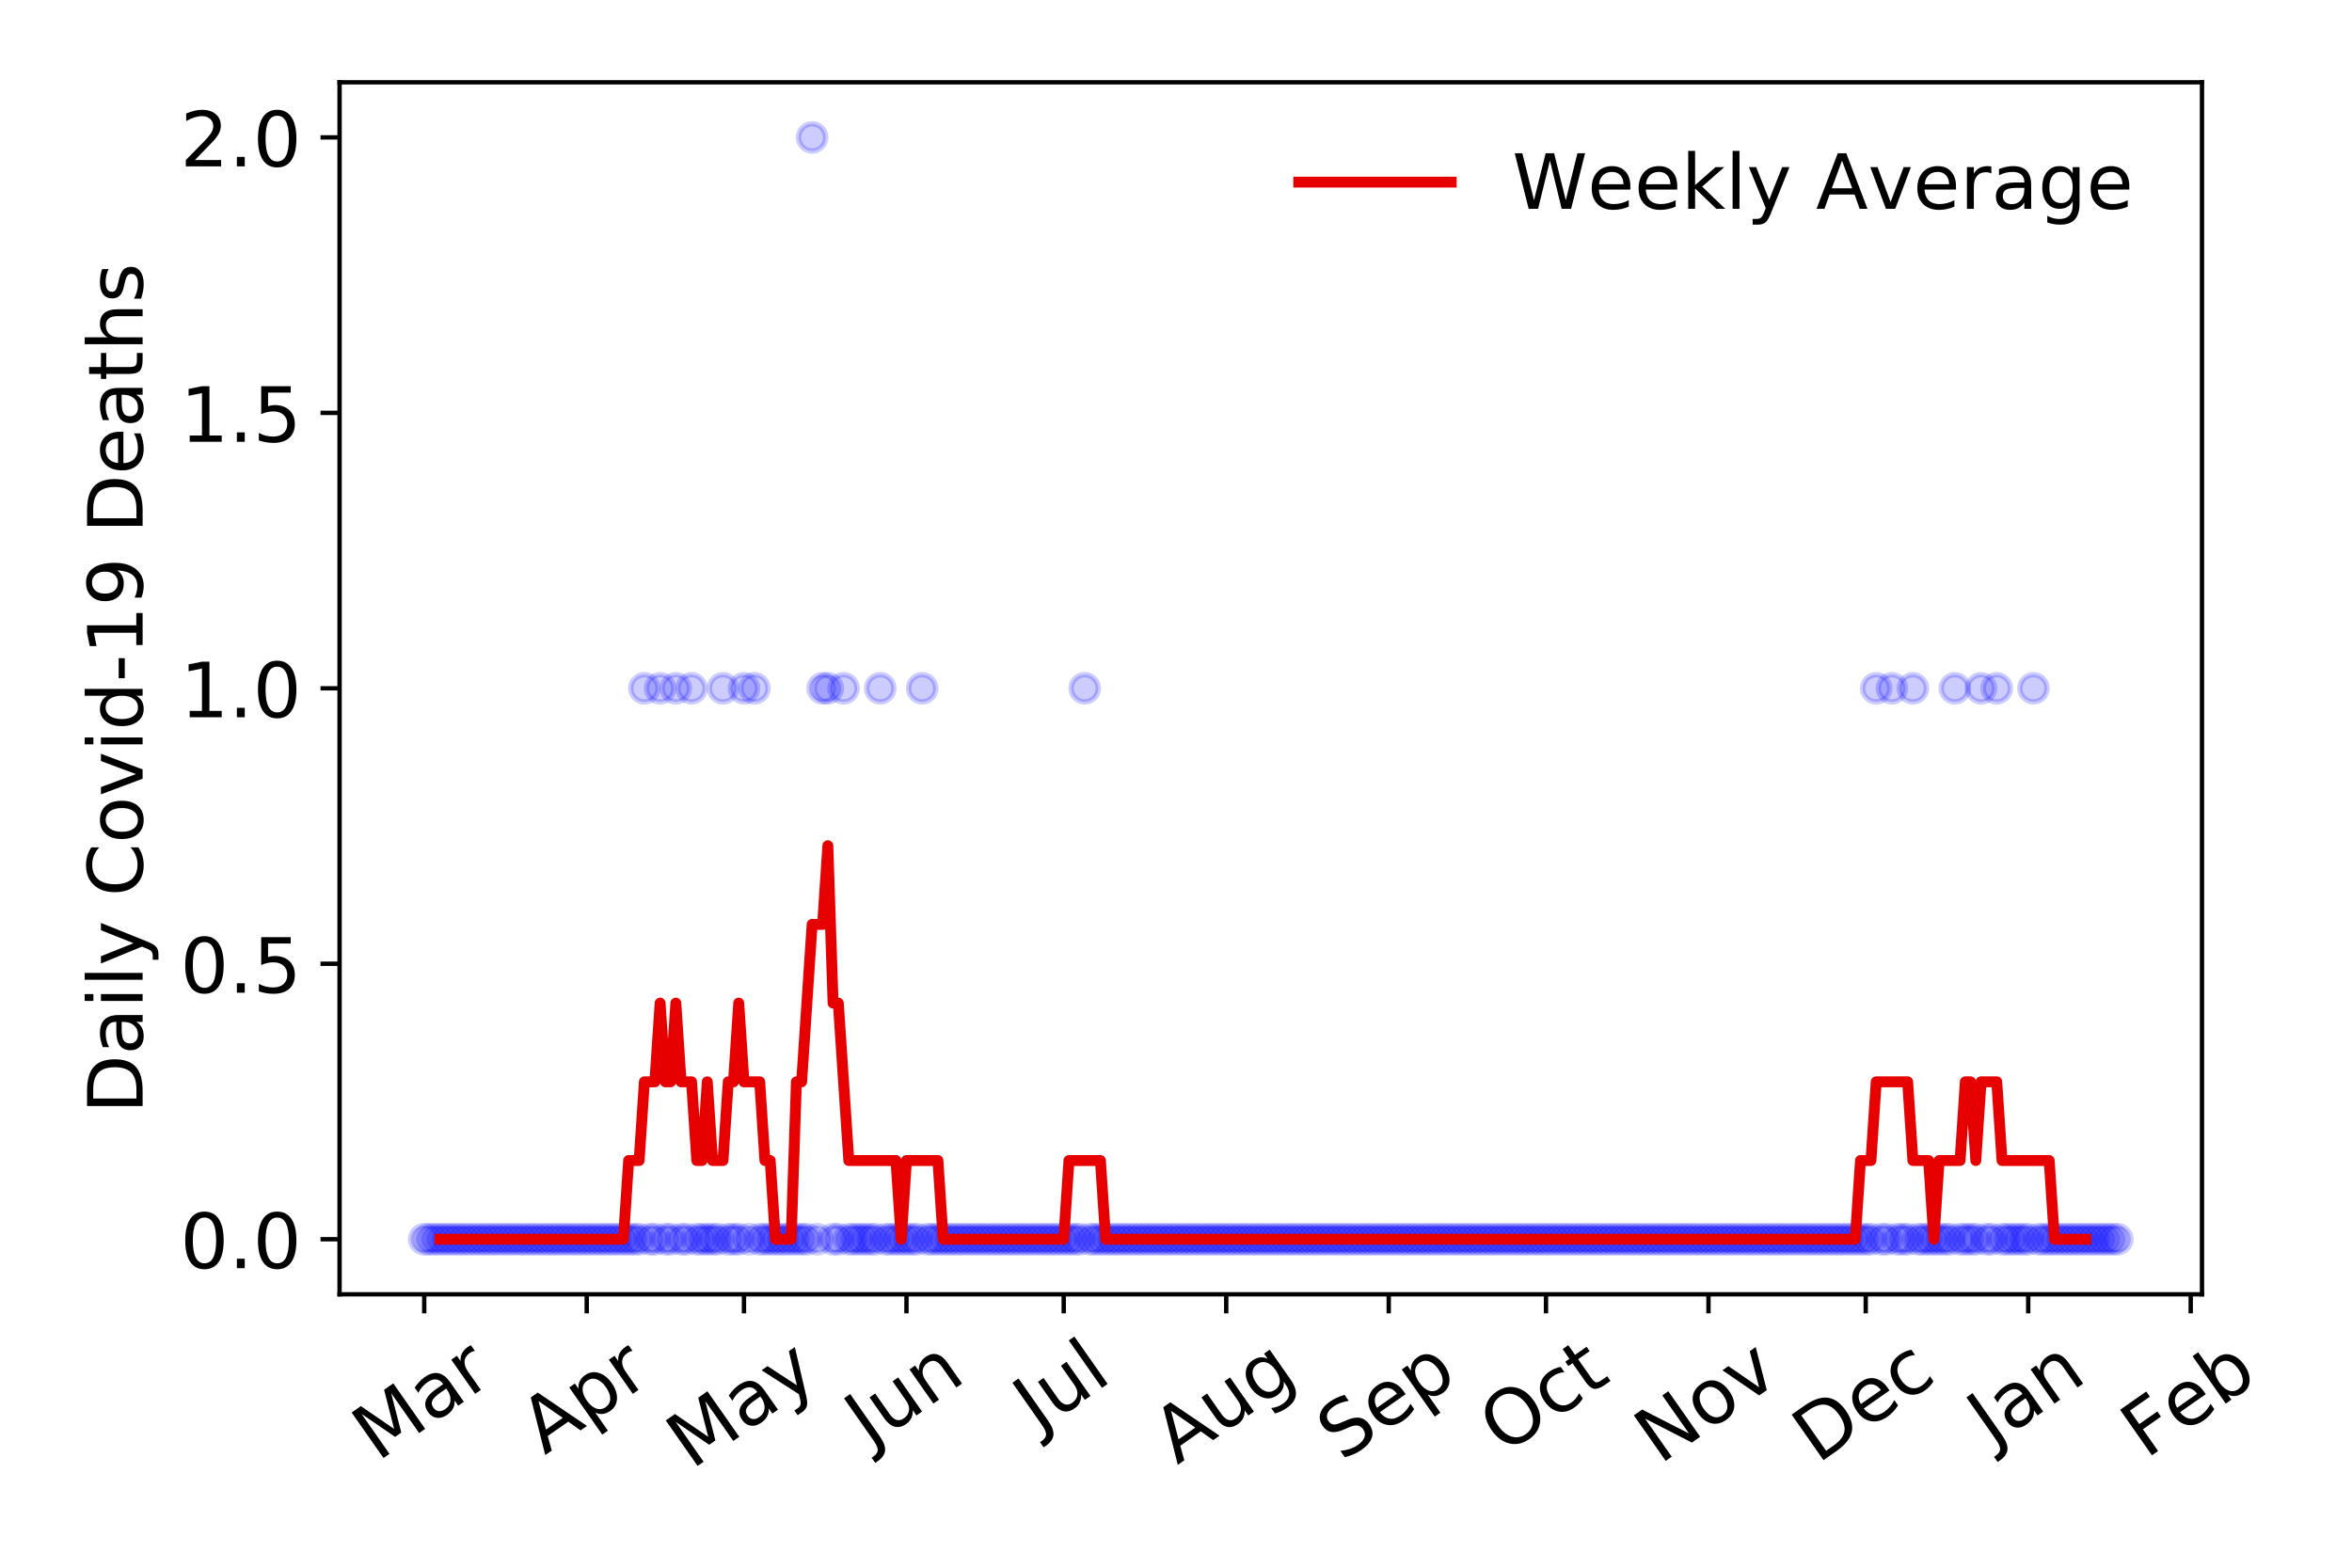<?xml version="1.0" encoding="utf-8" standalone="no"?>
<!DOCTYPE svg PUBLIC "-//W3C//DTD SVG 1.1//EN"
  "http://www.w3.org/Graphics/SVG/1.1/DTD/svg11.dtd">
<!-- Created with matplotlib (https://matplotlib.org/) -->
<svg height="288pt" version="1.1" viewBox="0 0 432 288" width="432pt" xmlns="http://www.w3.org/2000/svg" xmlns:xlink="http://www.w3.org/1999/xlink">
 <defs>
  <style type="text/css">
*{stroke-linecap:butt;stroke-linejoin:round;}
  </style>
 </defs>
 <g id="figure_1">
  <g id="patch_1">
   <path d="M 0 288 
L 432 288 
L 432 0 
L 0 0 
z
" style="fill:#ffffff;"/>
  </g>
  <g id="axes_1">
   <g id="patch_2">
    <path d="M 62.37 237.778 
L 404.447 237.778 
L 404.447 15.12 
L 62.37 15.12 
z
" style="fill:#ffffff;"/>
   </g>
   <g id="matplotlib.axis_1">
    <g id="xtick_1">
     <g id="line2d_1">
      <defs>
       <path d="M 0 0 
L 0 3.5 
" id="m09acbc861c" style="stroke:#000000;stroke-width:0.8;"/>
      </defs>
      <g>
       <use style="stroke:#000000;stroke-width:0.8;" x="77.919" xlink:href="#m09acbc861c" y="237.778"/>
      </g>
     </g>
     <g id="text_1">
      <!-- Mar -->
      <defs>
       <path d="M 9.812 72.906 
L 24.516 72.906 
L 43.109 23.297 
L 61.812 72.906 
L 76.516 72.906 
L 76.516 0 
L 66.891 0 
L 66.891 64.016 
L 48.094 14.016 
L 38.188 14.016 
L 19.391 64.016 
L 19.391 0 
L 9.812 0 
z
" id="DejaVuSans-77"/>
       <path d="M 34.281 27.484 
Q 23.391 27.484 19.188 25 
Q 14.984 22.516 14.984 16.5 
Q 14.984 11.719 18.141 8.906 
Q 21.297 6.109 26.703 6.109 
Q 34.188 6.109 38.703 11.406 
Q 43.219 16.703 43.219 25.484 
L 43.219 27.484 
z
M 52.203 31.203 
L 52.203 0 
L 43.219 0 
L 43.219 8.297 
Q 40.141 3.328 35.547 0.953 
Q 30.953 -1.422 24.312 -1.422 
Q 15.922 -1.422 10.953 3.297 
Q 6 8.016 6 15.922 
Q 6 25.141 12.172 29.828 
Q 18.359 34.516 30.609 34.516 
L 43.219 34.516 
L 43.219 35.406 
Q 43.219 41.609 39.141 45 
Q 35.062 48.391 27.688 48.391 
Q 23 48.391 18.547 47.266 
Q 14.109 46.141 10.016 43.891 
L 10.016 52.203 
Q 14.938 54.109 19.578 55.047 
Q 24.219 56 28.609 56 
Q 40.484 56 46.344 49.844 
Q 52.203 43.703 52.203 31.203 
z
" id="DejaVuSans-97"/>
       <path d="M 41.109 46.297 
Q 39.594 47.172 37.812 47.578 
Q 36.031 48 33.891 48 
Q 26.266 48 22.188 43.047 
Q 18.109 38.094 18.109 28.812 
L 18.109 0 
L 9.078 0 
L 9.078 54.688 
L 18.109 54.688 
L 18.109 46.188 
Q 20.953 51.172 25.484 53.578 
Q 30.031 56 36.531 56 
Q 37.453 56 38.578 55.875 
Q 39.703 55.766 41.062 55.516 
z
" id="DejaVuSans-114"/>
      </defs>
      <g transform="translate(69.316 268.643)rotate(-35)scale(0.14 -0.14)">
       <use xlink:href="#DejaVuSans-77"/>
       <use x="86.279" xlink:href="#DejaVuSans-97"/>
       <use x="147.559" xlink:href="#DejaVuSans-114"/>
      </g>
     </g>
    </g>
    <g id="xtick_2">
     <g id="line2d_2">
      <g>
       <use style="stroke:#000000;stroke-width:0.8;" x="107.765" xlink:href="#m09acbc861c" y="237.778"/>
      </g>
     </g>
     <g id="text_2">
      <!-- Apr -->
      <defs>
       <path d="M 34.188 63.188 
L 20.797 26.906 
L 47.609 26.906 
z
M 28.609 72.906 
L 39.797 72.906 
L 67.578 0 
L 57.328 0 
L 50.688 18.703 
L 17.828 18.703 
L 11.188 0 
L 0.781 0 
z
" id="DejaVuSans-65"/>
       <path d="M 18.109 8.203 
L 18.109 -20.797 
L 9.078 -20.797 
L 9.078 54.688 
L 18.109 54.688 
L 18.109 46.391 
Q 20.953 51.266 25.266 53.625 
Q 29.594 56 35.594 56 
Q 45.562 56 51.781 48.094 
Q 58.016 40.188 58.016 27.297 
Q 58.016 14.406 51.781 6.484 
Q 45.562 -1.422 35.594 -1.422 
Q 29.594 -1.422 25.266 0.953 
Q 20.953 3.328 18.109 8.203 
z
M 48.688 27.297 
Q 48.688 37.203 44.609 42.844 
Q 40.531 48.484 33.406 48.484 
Q 26.266 48.484 22.188 42.844 
Q 18.109 37.203 18.109 27.297 
Q 18.109 17.391 22.188 11.75 
Q 26.266 6.109 33.406 6.109 
Q 40.531 6.109 44.609 11.75 
Q 48.688 17.391 48.688 27.297 
z
" id="DejaVuSans-112"/>
      </defs>
      <g transform="translate(100.061 267.384)rotate(-35)scale(0.14 -0.14)">
       <use xlink:href="#DejaVuSans-65"/>
       <use x="68.408" xlink:href="#DejaVuSans-112"/>
       <use x="131.885" xlink:href="#DejaVuSans-114"/>
      </g>
     </g>
    </g>
    <g id="xtick_3">
     <g id="line2d_3">
      <g>
       <use style="stroke:#000000;stroke-width:0.8;" x="136.649" xlink:href="#m09acbc861c" y="237.778"/>
      </g>
     </g>
     <g id="text_3">
      <!-- May -->
      <defs>
       <path d="M 32.172 -5.078 
Q 28.375 -14.844 24.75 -17.812 
Q 21.141 -20.797 15.094 -20.797 
L 7.906 -20.797 
L 7.906 -13.281 
L 13.188 -13.281 
Q 16.891 -13.281 18.938 -11.516 
Q 21 -9.766 23.484 -3.219 
L 25.094 0.875 
L 2.984 54.688 
L 12.5 54.688 
L 29.594 11.922 
L 46.688 54.688 
L 56.203 54.688 
z
" id="DejaVuSans-121"/>
      </defs>
      <g transform="translate(127.009 270.094)rotate(-35)scale(0.14 -0.14)">
       <use xlink:href="#DejaVuSans-77"/>
       <use x="86.279" xlink:href="#DejaVuSans-97"/>
       <use x="147.559" xlink:href="#DejaVuSans-121"/>
      </g>
     </g>
    </g>
    <g id="xtick_4">
     <g id="line2d_4">
      <g>
       <use style="stroke:#000000;stroke-width:0.8;" x="166.495" xlink:href="#m09acbc861c" y="237.778"/>
      </g>
     </g>
     <g id="text_4">
      <!-- Jun -->
      <defs>
       <path d="M 9.812 72.906 
L 19.672 72.906 
L 19.672 5.078 
Q 19.672 -8.109 14.672 -14.062 
Q 9.672 -20.016 -1.422 -20.016 
L -5.172 -20.016 
L -5.172 -11.719 
L -2.094 -11.719 
Q 4.438 -11.719 7.125 -8.047 
Q 9.812 -4.391 9.812 5.078 
z
" id="DejaVuSans-74"/>
       <path d="M 8.5 21.578 
L 8.5 54.688 
L 17.484 54.688 
L 17.484 21.922 
Q 17.484 14.156 20.5 10.266 
Q 23.531 6.391 29.594 6.391 
Q 36.859 6.391 41.078 11.031 
Q 45.312 15.672 45.312 23.688 
L 45.312 54.688 
L 54.297 54.688 
L 54.297 0 
L 45.312 0 
L 45.312 8.406 
Q 42.047 3.422 37.719 1 
Q 33.406 -1.422 27.688 -1.422 
Q 18.266 -1.422 13.375 4.438 
Q 8.5 10.297 8.5 21.578 
z
M 31.109 56 
z
" id="DejaVuSans-117"/>
       <path d="M 54.891 33.016 
L 54.891 0 
L 45.906 0 
L 45.906 32.719 
Q 45.906 40.484 42.875 44.328 
Q 39.844 48.188 33.797 48.188 
Q 26.516 48.188 22.312 43.547 
Q 18.109 38.922 18.109 30.906 
L 18.109 0 
L 9.078 0 
L 9.078 54.688 
L 18.109 54.688 
L 18.109 46.188 
Q 21.344 51.125 25.703 53.562 
Q 30.078 56 35.797 56 
Q 45.219 56 50.047 50.172 
Q 54.891 44.344 54.891 33.016 
z
" id="DejaVuSans-110"/>
      </defs>
      <g transform="translate(159.751 266.039)rotate(-35)scale(0.14 -0.14)">
       <use xlink:href="#DejaVuSans-74"/>
       <use x="29.492" xlink:href="#DejaVuSans-117"/>
       <use x="92.871" xlink:href="#DejaVuSans-110"/>
      </g>
     </g>
    </g>
    <g id="xtick_5">
     <g id="line2d_5">
      <g>
       <use style="stroke:#000000;stroke-width:0.8;" x="195.378" xlink:href="#m09acbc861c" y="237.778"/>
      </g>
     </g>
     <g id="text_5">
      <!-- Jul -->
      <defs>
       <path d="M 9.422 75.984 
L 18.406 75.984 
L 18.406 0 
L 9.422 0 
z
" id="DejaVuSans-108"/>
      </defs>
      <g transform="translate(190.676 263.181)rotate(-35)scale(0.14 -0.14)">
       <use xlink:href="#DejaVuSans-74"/>
       <use x="29.492" xlink:href="#DejaVuSans-117"/>
       <use x="92.871" xlink:href="#DejaVuSans-108"/>
      </g>
     </g>
    </g>
    <g id="xtick_6">
     <g id="line2d_6">
      <g>
       <use style="stroke:#000000;stroke-width:0.8;" x="225.225" xlink:href="#m09acbc861c" y="237.778"/>
      </g>
     </g>
     <g id="text_6">
      <!-- Aug -->
      <defs>
       <path d="M 45.406 27.984 
Q 45.406 37.75 41.375 43.109 
Q 37.359 48.484 30.078 48.484 
Q 22.859 48.484 18.828 43.109 
Q 14.797 37.75 14.797 27.984 
Q 14.797 18.266 18.828 12.891 
Q 22.859 7.516 30.078 7.516 
Q 37.359 7.516 41.375 12.891 
Q 45.406 18.266 45.406 27.984 
z
M 54.391 6.781 
Q 54.391 -7.172 48.188 -13.984 
Q 42 -20.797 29.203 -20.797 
Q 24.469 -20.797 20.266 -20.094 
Q 16.062 -19.391 12.109 -17.922 
L 12.109 -9.188 
Q 16.062 -11.328 19.922 -12.344 
Q 23.781 -13.375 27.781 -13.375 
Q 36.625 -13.375 41.016 -8.766 
Q 45.406 -4.156 45.406 5.172 
L 45.406 9.625 
Q 42.625 4.781 38.281 2.391 
Q 33.938 0 27.875 0 
Q 17.828 0 11.672 7.656 
Q 5.516 15.328 5.516 27.984 
Q 5.516 40.672 11.672 48.328 
Q 17.828 56 27.875 56 
Q 33.938 56 38.281 53.609 
Q 42.625 51.219 45.406 46.391 
L 45.406 54.688 
L 54.391 54.688 
z
" id="DejaVuSans-103"/>
      </defs>
      <g transform="translate(216.244 269.172)rotate(-35)scale(0.14 -0.14)">
       <use xlink:href="#DejaVuSans-65"/>
       <use x="68.408" xlink:href="#DejaVuSans-117"/>
       <use x="131.787" xlink:href="#DejaVuSans-103"/>
      </g>
     </g>
    </g>
    <g id="xtick_7">
     <g id="line2d_7">
      <g>
       <use style="stroke:#000000;stroke-width:0.8;" x="255.071" xlink:href="#m09acbc861c" y="237.778"/>
      </g>
     </g>
     <g id="text_7">
      <!-- Sep -->
      <defs>
       <path d="M 53.516 70.516 
L 53.516 60.891 
Q 47.906 63.578 42.922 64.891 
Q 37.938 66.219 33.297 66.219 
Q 25.25 66.219 20.875 63.094 
Q 16.5 59.969 16.5 54.203 
Q 16.5 49.359 19.406 46.891 
Q 22.312 44.438 30.422 42.922 
L 36.375 41.703 
Q 47.406 39.594 52.656 34.297 
Q 57.906 29 57.906 20.125 
Q 57.906 9.516 50.797 4.047 
Q 43.703 -1.422 29.984 -1.422 
Q 24.812 -1.422 18.969 -0.25 
Q 13.141 0.922 6.891 3.219 
L 6.891 13.375 
Q 12.891 10.016 18.656 8.297 
Q 24.422 6.594 29.984 6.594 
Q 38.422 6.594 43.016 9.906 
Q 47.609 13.234 47.609 19.391 
Q 47.609 24.75 44.312 27.781 
Q 41.016 30.812 33.5 32.328 
L 27.484 33.5 
Q 16.453 35.688 11.516 40.375 
Q 6.594 45.062 6.594 53.422 
Q 6.594 63.094 13.406 68.656 
Q 20.219 74.219 32.172 74.219 
Q 37.312 74.219 42.625 73.281 
Q 47.953 72.359 53.516 70.516 
z
" id="DejaVuSans-83"/>
       <path d="M 56.203 29.594 
L 56.203 25.203 
L 14.891 25.203 
Q 15.484 15.922 20.484 11.062 
Q 25.484 6.203 34.422 6.203 
Q 39.594 6.203 44.453 7.469 
Q 49.312 8.734 54.109 11.281 
L 54.109 2.781 
Q 49.266 0.734 44.188 -0.344 
Q 39.109 -1.422 33.891 -1.422 
Q 20.797 -1.422 13.156 6.188 
Q 5.516 13.812 5.516 26.812 
Q 5.516 40.234 12.766 48.109 
Q 20.016 56 32.328 56 
Q 43.359 56 49.781 48.891 
Q 56.203 41.797 56.203 29.594 
z
M 47.219 32.234 
Q 47.125 39.594 43.094 43.984 
Q 39.062 48.391 32.422 48.391 
Q 24.906 48.391 20.391 44.141 
Q 15.875 39.891 15.188 32.172 
z
" id="DejaVuSans-101"/>
      </defs>
      <g transform="translate(246.478 268.629)rotate(-35)scale(0.14 -0.14)">
       <use xlink:href="#DejaVuSans-83"/>
       <use x="63.477" xlink:href="#DejaVuSans-101"/>
       <use x="125" xlink:href="#DejaVuSans-112"/>
      </g>
     </g>
    </g>
    <g id="xtick_8">
     <g id="line2d_8">
      <g>
       <use style="stroke:#000000;stroke-width:0.8;" x="283.954" xlink:href="#m09acbc861c" y="237.778"/>
      </g>
     </g>
     <g id="text_8">
      <!-- Oct -->
      <defs>
       <path d="M 39.406 66.219 
Q 28.656 66.219 22.328 58.203 
Q 16.016 50.203 16.016 36.375 
Q 16.016 22.609 22.328 14.594 
Q 28.656 6.594 39.406 6.594 
Q 50.141 6.594 56.422 14.594 
Q 62.703 22.609 62.703 36.375 
Q 62.703 50.203 56.422 58.203 
Q 50.141 66.219 39.406 66.219 
z
M 39.406 74.219 
Q 54.734 74.219 63.906 63.938 
Q 73.094 53.656 73.094 36.375 
Q 73.094 19.141 63.906 8.859 
Q 54.734 -1.422 39.406 -1.422 
Q 24.031 -1.422 14.812 8.828 
Q 5.609 19.094 5.609 36.375 
Q 5.609 53.656 14.812 63.938 
Q 24.031 74.219 39.406 74.219 
z
" id="DejaVuSans-79"/>
       <path d="M 48.781 52.594 
L 48.781 44.188 
Q 44.969 46.297 41.141 47.344 
Q 37.312 48.391 33.406 48.391 
Q 24.656 48.391 19.812 42.844 
Q 14.984 37.312 14.984 27.297 
Q 14.984 17.281 19.812 11.734 
Q 24.656 6.203 33.406 6.203 
Q 37.312 6.203 41.141 7.25 
Q 44.969 8.297 48.781 10.406 
L 48.781 2.094 
Q 45.016 0.344 40.984 -0.531 
Q 36.969 -1.422 32.422 -1.422 
Q 20.062 -1.422 12.781 6.344 
Q 5.516 14.109 5.516 27.297 
Q 5.516 40.672 12.859 48.328 
Q 20.219 56 33.016 56 
Q 37.156 56 41.109 55.141 
Q 45.062 54.297 48.781 52.594 
z
" id="DejaVuSans-99"/>
       <path d="M 18.312 70.219 
L 18.312 54.688 
L 36.812 54.688 
L 36.812 47.703 
L 18.312 47.703 
L 18.312 18.016 
Q 18.312 11.328 20.141 9.422 
Q 21.969 7.516 27.594 7.516 
L 36.812 7.516 
L 36.812 0 
L 27.594 0 
Q 17.188 0 13.234 3.875 
Q 9.281 7.766 9.281 18.016 
L 9.281 47.703 
L 2.688 47.703 
L 2.688 54.688 
L 9.281 54.688 
L 9.281 70.219 
z
" id="DejaVuSans-116"/>
      </defs>
      <g transform="translate(276.256 267.377)rotate(-35)scale(0.14 -0.14)">
       <use xlink:href="#DejaVuSans-79"/>
       <use x="78.711" xlink:href="#DejaVuSans-99"/>
       <use x="133.691" xlink:href="#DejaVuSans-116"/>
      </g>
     </g>
    </g>
    <g id="xtick_9">
     <g id="line2d_9">
      <g>
       <use style="stroke:#000000;stroke-width:0.8;" x="313.801" xlink:href="#m09acbc861c" y="237.778"/>
      </g>
     </g>
     <g id="text_9">
      <!-- Nov -->
      <defs>
       <path d="M 9.812 72.906 
L 23.094 72.906 
L 55.422 11.922 
L 55.422 72.906 
L 64.984 72.906 
L 64.984 0 
L 51.703 0 
L 19.391 60.984 
L 19.391 0 
L 9.812 0 
z
" id="DejaVuSans-78"/>
       <path d="M 30.609 48.391 
Q 23.391 48.391 19.188 42.75 
Q 14.984 37.109 14.984 27.297 
Q 14.984 17.484 19.156 11.844 
Q 23.344 6.203 30.609 6.203 
Q 37.797 6.203 41.984 11.859 
Q 46.188 17.531 46.188 27.297 
Q 46.188 37.016 41.984 42.703 
Q 37.797 48.391 30.609 48.391 
z
M 30.609 56 
Q 42.328 56 49.016 48.375 
Q 55.719 40.766 55.719 27.297 
Q 55.719 13.875 49.016 6.219 
Q 42.328 -1.422 30.609 -1.422 
Q 18.844 -1.422 12.172 6.219 
Q 5.516 13.875 5.516 27.297 
Q 5.516 40.766 12.172 48.375 
Q 18.844 56 30.609 56 
z
" id="DejaVuSans-111"/>
       <path d="M 2.984 54.688 
L 12.5 54.688 
L 29.594 8.797 
L 46.688 54.688 
L 56.203 54.688 
L 35.688 0 
L 23.484 0 
z
" id="DejaVuSans-118"/>
      </defs>
      <g transform="translate(304.824 269.166)rotate(-35)scale(0.14 -0.14)">
       <use xlink:href="#DejaVuSans-78"/>
       <use x="74.805" xlink:href="#DejaVuSans-111"/>
       <use x="135.986" xlink:href="#DejaVuSans-118"/>
      </g>
     </g>
    </g>
    <g id="xtick_10">
     <g id="line2d_10">
      <g>
       <use style="stroke:#000000;stroke-width:0.8;" x="342.684" xlink:href="#m09acbc861c" y="237.778"/>
      </g>
     </g>
     <g id="text_10">
      <!-- Dec -->
      <defs>
       <path d="M 19.672 64.797 
L 19.672 8.109 
L 31.594 8.109 
Q 46.688 8.109 53.688 14.938 
Q 60.688 21.781 60.688 36.531 
Q 60.688 51.172 53.688 57.984 
Q 46.688 64.797 31.594 64.797 
z
M 9.812 72.906 
L 30.078 72.906 
Q 51.266 72.906 61.172 64.094 
Q 71.094 55.281 71.094 36.531 
Q 71.094 17.672 61.125 8.828 
Q 51.172 0 30.078 0 
L 9.812 0 
z
" id="DejaVuSans-68"/>
      </defs>
      <g transform="translate(333.804 269.032)rotate(-35)scale(0.14 -0.14)">
       <use xlink:href="#DejaVuSans-68"/>
       <use x="77.002" xlink:href="#DejaVuSans-101"/>
       <use x="138.525" xlink:href="#DejaVuSans-99"/>
      </g>
     </g>
    </g>
    <g id="xtick_11">
     <g id="line2d_11">
      <g>
       <use style="stroke:#000000;stroke-width:0.8;" x="372.53" xlink:href="#m09acbc861c" y="237.778"/>
      </g>
     </g>
     <g id="text_11">
      <!-- Jan -->
      <g transform="translate(365.907 265.871)rotate(-35)scale(0.14 -0.14)">
       <use xlink:href="#DejaVuSans-74"/>
       <use x="29.492" xlink:href="#DejaVuSans-97"/>
       <use x="90.771" xlink:href="#DejaVuSans-110"/>
      </g>
     </g>
    </g>
    <g id="xtick_12">
     <g id="line2d_12">
      <g>
       <use style="stroke:#000000;stroke-width:0.8;" x="402.377" xlink:href="#m09acbc861c" y="237.778"/>
      </g>
     </g>
     <g id="text_12">
      <!-- Feb -->
      <defs>
       <path d="M 9.812 72.906 
L 51.703 72.906 
L 51.703 64.594 
L 19.672 64.594 
L 19.672 43.109 
L 48.578 43.109 
L 48.578 34.812 
L 19.672 34.812 
L 19.672 0 
L 9.812 0 
z
" id="DejaVuSans-70"/>
       <path d="M 48.688 27.297 
Q 48.688 37.203 44.609 42.844 
Q 40.531 48.484 33.406 48.484 
Q 26.266 48.484 22.188 42.844 
Q 18.109 37.203 18.109 27.297 
Q 18.109 17.391 22.188 11.75 
Q 26.266 6.109 33.406 6.109 
Q 40.531 6.109 44.609 11.75 
Q 48.688 17.391 48.688 27.297 
z
M 18.109 46.391 
Q 20.953 51.266 25.266 53.625 
Q 29.594 56 35.594 56 
Q 45.562 56 51.781 48.094 
Q 58.016 40.188 58.016 27.297 
Q 58.016 14.406 51.781 6.484 
Q 45.562 -1.422 35.594 -1.422 
Q 29.594 -1.422 25.266 0.953 
Q 20.953 3.328 18.109 8.203 
L 18.109 0 
L 9.078 0 
L 9.078 75.984 
L 18.109 75.984 
z
" id="DejaVuSans-98"/>
      </defs>
      <g transform="translate(394.131 268.143)rotate(-35)scale(0.14 -0.14)">
       <use xlink:href="#DejaVuSans-70"/>
       <use x="57.441" xlink:href="#DejaVuSans-101"/>
       <use x="118.965" xlink:href="#DejaVuSans-98"/>
      </g>
     </g>
    </g>
   </g>
   <g id="matplotlib.axis_2">
    <g id="ytick_1">
     <g id="line2d_13">
      <defs>
       <path d="M 0 0 
L -3.5 0 
" id="m94f17f014d" style="stroke:#000000;stroke-width:0.8;"/>
      </defs>
      <g>
       <use style="stroke:#000000;stroke-width:0.8;" x="62.37" xlink:href="#m94f17f014d" y="227.657"/>
      </g>
     </g>
     <g id="text_13">
      <!-- 0.0 -->
      <defs>
       <path d="M 31.781 66.406 
Q 24.172 66.406 20.328 58.906 
Q 16.5 51.422 16.5 36.375 
Q 16.5 21.391 20.328 13.891 
Q 24.172 6.391 31.781 6.391 
Q 39.453 6.391 43.281 13.891 
Q 47.125 21.391 47.125 36.375 
Q 47.125 51.422 43.281 58.906 
Q 39.453 66.406 31.781 66.406 
z
M 31.781 74.219 
Q 44.047 74.219 50.516 64.516 
Q 56.984 54.828 56.984 36.375 
Q 56.984 17.969 50.516 8.266 
Q 44.047 -1.422 31.781 -1.422 
Q 19.531 -1.422 13.062 8.266 
Q 6.594 17.969 6.594 36.375 
Q 6.594 54.828 13.062 64.516 
Q 19.531 74.219 31.781 74.219 
z
" id="DejaVuSans-48"/>
       <path d="M 10.688 12.406 
L 21 12.406 
L 21 0 
L 10.688 0 
z
" id="DejaVuSans-46"/>
      </defs>
      <g transform="translate(33.106 232.976)scale(0.14 -0.14)">
       <use xlink:href="#DejaVuSans-48"/>
       <use x="63.623" xlink:href="#DejaVuSans-46"/>
       <use x="95.41" xlink:href="#DejaVuSans-48"/>
      </g>
     </g>
    </g>
    <g id="ytick_2">
     <g id="line2d_14">
      <g>
       <use style="stroke:#000000;stroke-width:0.8;" x="62.37" xlink:href="#m94f17f014d" y="177.053"/>
      </g>
     </g>
     <g id="text_14">
      <!-- 0.5 -->
      <defs>
       <path d="M 10.797 72.906 
L 49.516 72.906 
L 49.516 64.594 
L 19.828 64.594 
L 19.828 46.734 
Q 21.969 47.469 24.109 47.828 
Q 26.266 48.188 28.422 48.188 
Q 40.625 48.188 47.75 41.5 
Q 54.891 34.812 54.891 23.391 
Q 54.891 11.625 47.562 5.094 
Q 40.234 -1.422 26.906 -1.422 
Q 22.312 -1.422 17.547 -0.641 
Q 12.797 0.141 7.719 1.703 
L 7.719 11.625 
Q 12.109 9.234 16.797 8.062 
Q 21.484 6.891 26.703 6.891 
Q 35.156 6.891 40.078 11.328 
Q 45.016 15.766 45.016 23.391 
Q 45.016 31 40.078 35.438 
Q 35.156 39.891 26.703 39.891 
Q 22.75 39.891 18.812 39.016 
Q 14.891 38.141 10.797 36.281 
z
" id="DejaVuSans-53"/>
      </defs>
      <g transform="translate(33.106 182.372)scale(0.14 -0.14)">
       <use xlink:href="#DejaVuSans-48"/>
       <use x="63.623" xlink:href="#DejaVuSans-46"/>
       <use x="95.41" xlink:href="#DejaVuSans-53"/>
      </g>
     </g>
    </g>
    <g id="ytick_3">
     <g id="line2d_15">
      <g>
       <use style="stroke:#000000;stroke-width:0.8;" x="62.37" xlink:href="#m94f17f014d" y="126.449"/>
      </g>
     </g>
     <g id="text_15">
      <!-- 1.0 -->
      <defs>
       <path d="M 12.406 8.297 
L 28.516 8.297 
L 28.516 63.922 
L 10.984 60.406 
L 10.984 69.391 
L 28.422 72.906 
L 38.281 72.906 
L 38.281 8.297 
L 54.391 8.297 
L 54.391 0 
L 12.406 0 
z
" id="DejaVuSans-49"/>
      </defs>
      <g transform="translate(33.106 131.768)scale(0.14 -0.14)">
       <use xlink:href="#DejaVuSans-49"/>
       <use x="63.623" xlink:href="#DejaVuSans-46"/>
       <use x="95.41" xlink:href="#DejaVuSans-48"/>
      </g>
     </g>
    </g>
    <g id="ytick_4">
     <g id="line2d_16">
      <g>
       <use style="stroke:#000000;stroke-width:0.8;" x="62.37" xlink:href="#m94f17f014d" y="75.845"/>
      </g>
     </g>
     <g id="text_16">
      <!-- 1.5 -->
      <g transform="translate(33.106 81.164)scale(0.14 -0.14)">
       <use xlink:href="#DejaVuSans-49"/>
       <use x="63.623" xlink:href="#DejaVuSans-46"/>
       <use x="95.41" xlink:href="#DejaVuSans-53"/>
      </g>
     </g>
    </g>
    <g id="ytick_5">
     <g id="line2d_17">
      <g>
       <use style="stroke:#000000;stroke-width:0.8;" x="62.37" xlink:href="#m94f17f014d" y="25.241"/>
      </g>
     </g>
     <g id="text_17">
      <!-- 2.0 -->
      <defs>
       <path d="M 19.188 8.297 
L 53.609 8.297 
L 53.609 0 
L 7.328 0 
L 7.328 8.297 
Q 12.938 14.109 22.625 23.891 
Q 32.328 33.688 34.812 36.531 
Q 39.547 41.844 41.422 45.531 
Q 43.312 49.219 43.312 52.781 
Q 43.312 58.594 39.234 62.25 
Q 35.156 65.922 28.609 65.922 
Q 23.969 65.922 18.812 64.312 
Q 13.672 62.703 7.812 59.422 
L 7.812 69.391 
Q 13.766 71.781 18.938 73 
Q 24.125 74.219 28.422 74.219 
Q 39.75 74.219 46.484 68.547 
Q 53.219 62.891 53.219 53.422 
Q 53.219 48.922 51.531 44.891 
Q 49.859 40.875 45.406 35.406 
Q 44.188 33.984 37.641 27.219 
Q 31.109 20.453 19.188 8.297 
z
" id="DejaVuSans-50"/>
      </defs>
      <g transform="translate(33.106 30.56)scale(0.14 -0.14)">
       <use xlink:href="#DejaVuSans-50"/>
       <use x="63.623" xlink:href="#DejaVuSans-46"/>
       <use x="95.41" xlink:href="#DejaVuSans-48"/>
      </g>
     </g>
    </g>
    <g id="text_18">
     <!-- Daily Covid-19 Deaths -->
     <defs>
      <path d="M 9.422 54.688 
L 18.406 54.688 
L 18.406 0 
L 9.422 0 
z
M 9.422 75.984 
L 18.406 75.984 
L 18.406 64.594 
L 9.422 64.594 
z
" id="DejaVuSans-105"/>
      <path id="DejaVuSans-32"/>
      <path d="M 64.406 67.281 
L 64.406 56.891 
Q 59.422 61.531 53.781 63.812 
Q 48.141 66.109 41.797 66.109 
Q 29.297 66.109 22.656 58.469 
Q 16.016 50.828 16.016 36.375 
Q 16.016 21.969 22.656 14.328 
Q 29.297 6.688 41.797 6.688 
Q 48.141 6.688 53.781 8.984 
Q 59.422 11.281 64.406 15.922 
L 64.406 5.609 
Q 59.234 2.094 53.438 0.328 
Q 47.656 -1.422 41.219 -1.422 
Q 24.656 -1.422 15.125 8.703 
Q 5.609 18.844 5.609 36.375 
Q 5.609 53.953 15.125 64.078 
Q 24.656 74.219 41.219 74.219 
Q 47.75 74.219 53.531 72.484 
Q 59.328 70.75 64.406 67.281 
z
" id="DejaVuSans-67"/>
      <path d="M 45.406 46.391 
L 45.406 75.984 
L 54.391 75.984 
L 54.391 0 
L 45.406 0 
L 45.406 8.203 
Q 42.578 3.328 38.25 0.953 
Q 33.938 -1.422 27.875 -1.422 
Q 17.969 -1.422 11.734 6.484 
Q 5.516 14.406 5.516 27.297 
Q 5.516 40.188 11.734 48.094 
Q 17.969 56 27.875 56 
Q 33.938 56 38.25 53.625 
Q 42.578 51.266 45.406 46.391 
z
M 14.797 27.297 
Q 14.797 17.391 18.875 11.75 
Q 22.953 6.109 30.078 6.109 
Q 37.203 6.109 41.297 11.75 
Q 45.406 17.391 45.406 27.297 
Q 45.406 37.203 41.297 42.844 
Q 37.203 48.484 30.078 48.484 
Q 22.953 48.484 18.875 42.844 
Q 14.797 37.203 14.797 27.297 
z
" id="DejaVuSans-100"/>
      <path d="M 4.891 31.391 
L 31.203 31.391 
L 31.203 23.391 
L 4.891 23.391 
z
" id="DejaVuSans-45"/>
      <path d="M 10.984 1.516 
L 10.984 10.5 
Q 14.703 8.734 18.5 7.812 
Q 22.312 6.891 25.984 6.891 
Q 35.75 6.891 40.891 13.453 
Q 46.047 20.016 46.781 33.406 
Q 43.953 29.203 39.594 26.953 
Q 35.25 24.703 29.984 24.703 
Q 19.047 24.703 12.672 31.312 
Q 6.297 37.938 6.297 49.422 
Q 6.297 60.641 12.938 67.422 
Q 19.578 74.219 30.609 74.219 
Q 43.266 74.219 49.922 64.516 
Q 56.594 54.828 56.594 36.375 
Q 56.594 19.141 48.406 8.859 
Q 40.234 -1.422 26.422 -1.422 
Q 22.703 -1.422 18.891 -0.688 
Q 15.094 0.047 10.984 1.516 
z
M 30.609 32.422 
Q 37.25 32.422 41.125 36.953 
Q 45.016 41.5 45.016 49.422 
Q 45.016 57.281 41.125 61.844 
Q 37.25 66.406 30.609 66.406 
Q 23.969 66.406 20.094 61.844 
Q 16.219 57.281 16.219 49.422 
Q 16.219 41.5 20.094 36.953 
Q 23.969 32.422 30.609 32.422 
z
" id="DejaVuSans-57"/>
      <path d="M 54.891 33.016 
L 54.891 0 
L 45.906 0 
L 45.906 32.719 
Q 45.906 40.484 42.875 44.328 
Q 39.844 48.188 33.797 48.188 
Q 26.516 48.188 22.312 43.547 
Q 18.109 38.922 18.109 30.906 
L 18.109 0 
L 9.078 0 
L 9.078 75.984 
L 18.109 75.984 
L 18.109 46.188 
Q 21.344 51.125 25.703 53.562 
Q 30.078 56 35.797 56 
Q 45.219 56 50.047 50.172 
Q 54.891 44.344 54.891 33.016 
z
" id="DejaVuSans-104"/>
      <path d="M 44.281 53.078 
L 44.281 44.578 
Q 40.484 46.531 36.375 47.5 
Q 32.281 48.484 27.875 48.484 
Q 21.188 48.484 17.844 46.438 
Q 14.5 44.391 14.5 40.281 
Q 14.5 37.156 16.891 35.375 
Q 19.281 33.594 26.516 31.984 
L 29.594 31.297 
Q 39.156 29.25 43.188 25.516 
Q 47.219 21.781 47.219 15.094 
Q 47.219 7.469 41.188 3.016 
Q 35.156 -1.422 24.609 -1.422 
Q 20.219 -1.422 15.453 -0.562 
Q 10.688 0.297 5.422 2 
L 5.422 11.281 
Q 10.406 8.688 15.234 7.391 
Q 20.062 6.109 24.812 6.109 
Q 31.156 6.109 34.562 8.281 
Q 37.984 10.453 37.984 14.406 
Q 37.984 18.062 35.516 20.016 
Q 33.062 21.969 24.703 23.781 
L 21.578 24.516 
Q 13.234 26.266 9.516 29.906 
Q 5.812 33.547 5.812 39.891 
Q 5.812 47.609 11.281 51.797 
Q 16.75 56 26.812 56 
Q 31.781 56 36.172 55.266 
Q 40.578 54.547 44.281 53.078 
z
" id="DejaVuSans-115"/>
     </defs>
     <g transform="translate(26.194 204.56)rotate(-90)scale(0.14 -0.14)">
      <use xlink:href="#DejaVuSans-68"/>
      <use x="77.002" xlink:href="#DejaVuSans-97"/>
      <use x="138.281" xlink:href="#DejaVuSans-105"/>
      <use x="166.064" xlink:href="#DejaVuSans-108"/>
      <use x="193.848" xlink:href="#DejaVuSans-121"/>
      <use x="253.027" xlink:href="#DejaVuSans-32"/>
      <use x="284.814" xlink:href="#DejaVuSans-67"/>
      <use x="354.639" xlink:href="#DejaVuSans-111"/>
      <use x="415.82" xlink:href="#DejaVuSans-118"/>
      <use x="475" xlink:href="#DejaVuSans-105"/>
      <use x="502.783" xlink:href="#DejaVuSans-100"/>
      <use x="566.26" xlink:href="#DejaVuSans-45"/>
      <use x="602.344" xlink:href="#DejaVuSans-49"/>
      <use x="665.967" xlink:href="#DejaVuSans-57"/>
      <use x="729.59" xlink:href="#DejaVuSans-32"/>
      <use x="761.377" xlink:href="#DejaVuSans-68"/>
      <use x="838.379" xlink:href="#DejaVuSans-101"/>
      <use x="899.902" xlink:href="#DejaVuSans-97"/>
      <use x="961.182" xlink:href="#DejaVuSans-116"/>
      <use x="1000.391" xlink:href="#DejaVuSans-104"/>
      <use x="1063.77" xlink:href="#DejaVuSans-115"/>
     </g>
    </g>
   </g>
   <g id="line2d_18">
    <defs>
     <path d="M 0 2.5 
C 0.663 2.5 1.299 2.237 1.768 1.768 
C 2.237 1.299 2.5 0.663 2.5 0 
C 2.5 -0.663 2.237 -1.299 1.768 -1.768 
C 1.299 -2.237 0.663 -2.5 0 -2.5 
C -0.663 -2.5 -1.299 -2.237 -1.768 -1.768 
C -2.237 -1.299 -2.5 -0.663 -2.5 0 
C -2.5 0.663 -2.237 1.299 -1.768 1.768 
C -1.299 2.237 -0.663 2.5 0 2.5 
z
" id="m9c77a7c591" style="stroke:#0000ff;stroke-opacity:0.2;"/>
    </defs>
    <g clip-path="url(#p30677b1d5f)">
     <use style="fill:#0000ff;fill-opacity:0.2;stroke:#0000ff;stroke-opacity:0.2;" x="77.919" xlink:href="#m9c77a7c591" y="227.657"/>
     <use style="fill:#0000ff;fill-opacity:0.2;stroke:#0000ff;stroke-opacity:0.2;" x="78.882" xlink:href="#m9c77a7c591" y="227.657"/>
     <use style="fill:#0000ff;fill-opacity:0.2;stroke:#0000ff;stroke-opacity:0.2;" x="79.845" xlink:href="#m9c77a7c591" y="227.657"/>
     <use style="fill:#0000ff;fill-opacity:0.2;stroke:#0000ff;stroke-opacity:0.2;" x="80.807" xlink:href="#m9c77a7c591" y="227.657"/>
     <use style="fill:#0000ff;fill-opacity:0.2;stroke:#0000ff;stroke-opacity:0.2;" x="81.77" xlink:href="#m9c77a7c591" y="227.657"/>
     <use style="fill:#0000ff;fill-opacity:0.2;stroke:#0000ff;stroke-opacity:0.2;" x="82.733" xlink:href="#m9c77a7c591" y="227.657"/>
     <use style="fill:#0000ff;fill-opacity:0.2;stroke:#0000ff;stroke-opacity:0.2;" x="83.696" xlink:href="#m9c77a7c591" y="227.657"/>
     <use style="fill:#0000ff;fill-opacity:0.2;stroke:#0000ff;stroke-opacity:0.2;" x="84.658" xlink:href="#m9c77a7c591" y="227.657"/>
     <use style="fill:#0000ff;fill-opacity:0.2;stroke:#0000ff;stroke-opacity:0.2;" x="85.621" xlink:href="#m9c77a7c591" y="227.657"/>
     <use style="fill:#0000ff;fill-opacity:0.2;stroke:#0000ff;stroke-opacity:0.2;" x="86.584" xlink:href="#m9c77a7c591" y="227.657"/>
     <use style="fill:#0000ff;fill-opacity:0.2;stroke:#0000ff;stroke-opacity:0.2;" x="87.547" xlink:href="#m9c77a7c591" y="227.657"/>
     <use style="fill:#0000ff;fill-opacity:0.2;stroke:#0000ff;stroke-opacity:0.2;" x="88.51" xlink:href="#m9c77a7c591" y="227.657"/>
     <use style="fill:#0000ff;fill-opacity:0.2;stroke:#0000ff;stroke-opacity:0.2;" x="89.472" xlink:href="#m9c77a7c591" y="227.657"/>
     <use style="fill:#0000ff;fill-opacity:0.2;stroke:#0000ff;stroke-opacity:0.2;" x="90.435" xlink:href="#m9c77a7c591" y="227.657"/>
     <use style="fill:#0000ff;fill-opacity:0.2;stroke:#0000ff;stroke-opacity:0.2;" x="91.398" xlink:href="#m9c77a7c591" y="227.657"/>
     <use style="fill:#0000ff;fill-opacity:0.2;stroke:#0000ff;stroke-opacity:0.2;" x="92.361" xlink:href="#m9c77a7c591" y="227.657"/>
     <use style="fill:#0000ff;fill-opacity:0.2;stroke:#0000ff;stroke-opacity:0.2;" x="93.323" xlink:href="#m9c77a7c591" y="227.657"/>
     <use style="fill:#0000ff;fill-opacity:0.2;stroke:#0000ff;stroke-opacity:0.2;" x="94.286" xlink:href="#m9c77a7c591" y="227.657"/>
     <use style="fill:#0000ff;fill-opacity:0.2;stroke:#0000ff;stroke-opacity:0.2;" x="95.249" xlink:href="#m9c77a7c591" y="227.657"/>
     <use style="fill:#0000ff;fill-opacity:0.2;stroke:#0000ff;stroke-opacity:0.2;" x="96.212" xlink:href="#m9c77a7c591" y="227.657"/>
     <use style="fill:#0000ff;fill-opacity:0.2;stroke:#0000ff;stroke-opacity:0.2;" x="97.175" xlink:href="#m9c77a7c591" y="227.657"/>
     <use style="fill:#0000ff;fill-opacity:0.2;stroke:#0000ff;stroke-opacity:0.2;" x="98.137" xlink:href="#m9c77a7c591" y="227.657"/>
     <use style="fill:#0000ff;fill-opacity:0.2;stroke:#0000ff;stroke-opacity:0.2;" x="99.1" xlink:href="#m9c77a7c591" y="227.657"/>
     <use style="fill:#0000ff;fill-opacity:0.2;stroke:#0000ff;stroke-opacity:0.2;" x="100.063" xlink:href="#m9c77a7c591" y="227.657"/>
     <use style="fill:#0000ff;fill-opacity:0.2;stroke:#0000ff;stroke-opacity:0.2;" x="101.026" xlink:href="#m9c77a7c591" y="227.657"/>
     <use style="fill:#0000ff;fill-opacity:0.2;stroke:#0000ff;stroke-opacity:0.2;" x="101.989" xlink:href="#m9c77a7c591" y="227.657"/>
     <use style="fill:#0000ff;fill-opacity:0.2;stroke:#0000ff;stroke-opacity:0.2;" x="102.951" xlink:href="#m9c77a7c591" y="227.657"/>
     <use style="fill:#0000ff;fill-opacity:0.2;stroke:#0000ff;stroke-opacity:0.2;" x="103.914" xlink:href="#m9c77a7c591" y="227.657"/>
     <use style="fill:#0000ff;fill-opacity:0.2;stroke:#0000ff;stroke-opacity:0.2;" x="104.877" xlink:href="#m9c77a7c591" y="227.657"/>
     <use style="fill:#0000ff;fill-opacity:0.2;stroke:#0000ff;stroke-opacity:0.2;" x="105.84" xlink:href="#m9c77a7c591" y="227.657"/>
     <use style="fill:#0000ff;fill-opacity:0.2;stroke:#0000ff;stroke-opacity:0.2;" x="106.802" xlink:href="#m9c77a7c591" y="227.657"/>
     <use style="fill:#0000ff;fill-opacity:0.2;stroke:#0000ff;stroke-opacity:0.2;" x="107.765" xlink:href="#m9c77a7c591" y="227.657"/>
     <use style="fill:#0000ff;fill-opacity:0.2;stroke:#0000ff;stroke-opacity:0.2;" x="108.728" xlink:href="#m9c77a7c591" y="227.657"/>
     <use style="fill:#0000ff;fill-opacity:0.2;stroke:#0000ff;stroke-opacity:0.2;" x="109.691" xlink:href="#m9c77a7c591" y="227.657"/>
     <use style="fill:#0000ff;fill-opacity:0.2;stroke:#0000ff;stroke-opacity:0.2;" x="110.654" xlink:href="#m9c77a7c591" y="227.657"/>
     <use style="fill:#0000ff;fill-opacity:0.2;stroke:#0000ff;stroke-opacity:0.2;" x="111.616" xlink:href="#m9c77a7c591" y="227.657"/>
     <use style="fill:#0000ff;fill-opacity:0.2;stroke:#0000ff;stroke-opacity:0.2;" x="112.579" xlink:href="#m9c77a7c591" y="227.657"/>
     <use style="fill:#0000ff;fill-opacity:0.2;stroke:#0000ff;stroke-opacity:0.2;" x="113.542" xlink:href="#m9c77a7c591" y="227.657"/>
     <use style="fill:#0000ff;fill-opacity:0.2;stroke:#0000ff;stroke-opacity:0.2;" x="114.505" xlink:href="#m9c77a7c591" y="227.657"/>
     <use style="fill:#0000ff;fill-opacity:0.2;stroke:#0000ff;stroke-opacity:0.2;" x="115.467" xlink:href="#m9c77a7c591" y="227.657"/>
     <use style="fill:#0000ff;fill-opacity:0.2;stroke:#0000ff;stroke-opacity:0.2;" x="116.43" xlink:href="#m9c77a7c591" y="227.657"/>
     <use style="fill:#0000ff;fill-opacity:0.2;stroke:#0000ff;stroke-opacity:0.2;" x="117.393" xlink:href="#m9c77a7c591" y="227.657"/>
     <use style="fill:#0000ff;fill-opacity:0.2;stroke:#0000ff;stroke-opacity:0.2;" x="118.356" xlink:href="#m9c77a7c591" y="126.449"/>
     <use style="fill:#0000ff;fill-opacity:0.2;stroke:#0000ff;stroke-opacity:0.2;" x="119.319" xlink:href="#m9c77a7c591" y="227.657"/>
     <use style="fill:#0000ff;fill-opacity:0.2;stroke:#0000ff;stroke-opacity:0.2;" x="120.281" xlink:href="#m9c77a7c591" y="227.657"/>
     <use style="fill:#0000ff;fill-opacity:0.2;stroke:#0000ff;stroke-opacity:0.2;" x="121.244" xlink:href="#m9c77a7c591" y="126.449"/>
     <use style="fill:#0000ff;fill-opacity:0.2;stroke:#0000ff;stroke-opacity:0.2;" x="122.207" xlink:href="#m9c77a7c591" y="227.657"/>
     <use style="fill:#0000ff;fill-opacity:0.2;stroke:#0000ff;stroke-opacity:0.2;" x="123.17" xlink:href="#m9c77a7c591" y="227.657"/>
     <use style="fill:#0000ff;fill-opacity:0.2;stroke:#0000ff;stroke-opacity:0.2;" x="124.133" xlink:href="#m9c77a7c591" y="126.449"/>
     <use style="fill:#0000ff;fill-opacity:0.2;stroke:#0000ff;stroke-opacity:0.2;" x="125.095" xlink:href="#m9c77a7c591" y="227.657"/>
     <use style="fill:#0000ff;fill-opacity:0.2;stroke:#0000ff;stroke-opacity:0.2;" x="126.058" xlink:href="#m9c77a7c591" y="227.657"/>
     <use style="fill:#0000ff;fill-opacity:0.2;stroke:#0000ff;stroke-opacity:0.2;" x="127.021" xlink:href="#m9c77a7c591" y="126.449"/>
     <use style="fill:#0000ff;fill-opacity:0.2;stroke:#0000ff;stroke-opacity:0.2;" x="127.984" xlink:href="#m9c77a7c591" y="227.657"/>
     <use style="fill:#0000ff;fill-opacity:0.2;stroke:#0000ff;stroke-opacity:0.2;" x="128.946" xlink:href="#m9c77a7c591" y="227.657"/>
     <use style="fill:#0000ff;fill-opacity:0.2;stroke:#0000ff;stroke-opacity:0.2;" x="129.909" xlink:href="#m9c77a7c591" y="227.657"/>
     <use style="fill:#0000ff;fill-opacity:0.2;stroke:#0000ff;stroke-opacity:0.2;" x="130.872" xlink:href="#m9c77a7c591" y="227.657"/>
     <use style="fill:#0000ff;fill-opacity:0.2;stroke:#0000ff;stroke-opacity:0.2;" x="131.835" xlink:href="#m9c77a7c591" y="227.657"/>
     <use style="fill:#0000ff;fill-opacity:0.2;stroke:#0000ff;stroke-opacity:0.2;" x="132.798" xlink:href="#m9c77a7c591" y="126.449"/>
     <use style="fill:#0000ff;fill-opacity:0.2;stroke:#0000ff;stroke-opacity:0.2;" x="133.76" xlink:href="#m9c77a7c591" y="227.657"/>
     <use style="fill:#0000ff;fill-opacity:0.2;stroke:#0000ff;stroke-opacity:0.2;" x="134.723" xlink:href="#m9c77a7c591" y="227.657"/>
     <use style="fill:#0000ff;fill-opacity:0.2;stroke:#0000ff;stroke-opacity:0.2;" x="135.686" xlink:href="#m9c77a7c591" y="227.657"/>
     <use style="fill:#0000ff;fill-opacity:0.2;stroke:#0000ff;stroke-opacity:0.2;" x="136.649" xlink:href="#m9c77a7c591" y="126.449"/>
     <use style="fill:#0000ff;fill-opacity:0.2;stroke:#0000ff;stroke-opacity:0.2;" x="137.611" xlink:href="#m9c77a7c591" y="227.657"/>
     <use style="fill:#0000ff;fill-opacity:0.2;stroke:#0000ff;stroke-opacity:0.2;" x="138.574" xlink:href="#m9c77a7c591" y="126.449"/>
     <use style="fill:#0000ff;fill-opacity:0.2;stroke:#0000ff;stroke-opacity:0.2;" x="139.537" xlink:href="#m9c77a7c591" y="227.657"/>
     <use style="fill:#0000ff;fill-opacity:0.2;stroke:#0000ff;stroke-opacity:0.2;" x="140.5" xlink:href="#m9c77a7c591" y="227.657"/>
     <use style="fill:#0000ff;fill-opacity:0.2;stroke:#0000ff;stroke-opacity:0.2;" x="141.463" xlink:href="#m9c77a7c591" y="227.657"/>
     <use style="fill:#0000ff;fill-opacity:0.2;stroke:#0000ff;stroke-opacity:0.2;" x="142.425" xlink:href="#m9c77a7c591" y="227.657"/>
     <use style="fill:#0000ff;fill-opacity:0.2;stroke:#0000ff;stroke-opacity:0.2;" x="143.388" xlink:href="#m9c77a7c591" y="227.657"/>
     <use style="fill:#0000ff;fill-opacity:0.2;stroke:#0000ff;stroke-opacity:0.2;" x="144.351" xlink:href="#m9c77a7c591" y="227.657"/>
     <use style="fill:#0000ff;fill-opacity:0.2;stroke:#0000ff;stroke-opacity:0.2;" x="145.314" xlink:href="#m9c77a7c591" y="227.657"/>
     <use style="fill:#0000ff;fill-opacity:0.2;stroke:#0000ff;stroke-opacity:0.2;" x="146.277" xlink:href="#m9c77a7c591" y="227.657"/>
     <use style="fill:#0000ff;fill-opacity:0.2;stroke:#0000ff;stroke-opacity:0.2;" x="147.239" xlink:href="#m9c77a7c591" y="227.657"/>
     <use style="fill:#0000ff;fill-opacity:0.2;stroke:#0000ff;stroke-opacity:0.2;" x="148.202" xlink:href="#m9c77a7c591" y="227.657"/>
     <use style="fill:#0000ff;fill-opacity:0.2;stroke:#0000ff;stroke-opacity:0.2;" x="149.165" xlink:href="#m9c77a7c591" y="25.241"/>
     <use style="fill:#0000ff;fill-opacity:0.2;stroke:#0000ff;stroke-opacity:0.2;" x="150.128" xlink:href="#m9c77a7c591" y="227.657"/>
     <use style="fill:#0000ff;fill-opacity:0.2;stroke:#0000ff;stroke-opacity:0.2;" x="151.09" xlink:href="#m9c77a7c591" y="126.449"/>
     <use style="fill:#0000ff;fill-opacity:0.2;stroke:#0000ff;stroke-opacity:0.2;" x="152.053" xlink:href="#m9c77a7c591" y="126.449"/>
     <use style="fill:#0000ff;fill-opacity:0.2;stroke:#0000ff;stroke-opacity:0.2;" x="153.016" xlink:href="#m9c77a7c591" y="227.657"/>
     <use style="fill:#0000ff;fill-opacity:0.2;stroke:#0000ff;stroke-opacity:0.2;" x="153.979" xlink:href="#m9c77a7c591" y="227.657"/>
     <use style="fill:#0000ff;fill-opacity:0.2;stroke:#0000ff;stroke-opacity:0.2;" x="154.942" xlink:href="#m9c77a7c591" y="126.449"/>
     <use style="fill:#0000ff;fill-opacity:0.2;stroke:#0000ff;stroke-opacity:0.2;" x="155.904" xlink:href="#m9c77a7c591" y="227.657"/>
     <use style="fill:#0000ff;fill-opacity:0.2;stroke:#0000ff;stroke-opacity:0.2;" x="156.867" xlink:href="#m9c77a7c591" y="227.657"/>
     <use style="fill:#0000ff;fill-opacity:0.2;stroke:#0000ff;stroke-opacity:0.2;" x="157.83" xlink:href="#m9c77a7c591" y="227.657"/>
     <use style="fill:#0000ff;fill-opacity:0.2;stroke:#0000ff;stroke-opacity:0.2;" x="158.793" xlink:href="#m9c77a7c591" y="227.657"/>
     <use style="fill:#0000ff;fill-opacity:0.2;stroke:#0000ff;stroke-opacity:0.2;" x="159.755" xlink:href="#m9c77a7c591" y="227.657"/>
     <use style="fill:#0000ff;fill-opacity:0.2;stroke:#0000ff;stroke-opacity:0.2;" x="160.718" xlink:href="#m9c77a7c591" y="227.657"/>
     <use style="fill:#0000ff;fill-opacity:0.2;stroke:#0000ff;stroke-opacity:0.2;" x="161.681" xlink:href="#m9c77a7c591" y="126.449"/>
     <use style="fill:#0000ff;fill-opacity:0.2;stroke:#0000ff;stroke-opacity:0.2;" x="162.644" xlink:href="#m9c77a7c591" y="227.657"/>
     <use style="fill:#0000ff;fill-opacity:0.2;stroke:#0000ff;stroke-opacity:0.2;" x="163.607" xlink:href="#m9c77a7c591" y="227.657"/>
     <use style="fill:#0000ff;fill-opacity:0.2;stroke:#0000ff;stroke-opacity:0.2;" x="164.569" xlink:href="#m9c77a7c591" y="227.657"/>
     <use style="fill:#0000ff;fill-opacity:0.2;stroke:#0000ff;stroke-opacity:0.2;" x="165.532" xlink:href="#m9c77a7c591" y="227.657"/>
     <use style="fill:#0000ff;fill-opacity:0.2;stroke:#0000ff;stroke-opacity:0.2;" x="166.495" xlink:href="#m9c77a7c591" y="227.657"/>
     <use style="fill:#0000ff;fill-opacity:0.2;stroke:#0000ff;stroke-opacity:0.2;" x="167.458" xlink:href="#m9c77a7c591" y="227.657"/>
     <use style="fill:#0000ff;fill-opacity:0.2;stroke:#0000ff;stroke-opacity:0.2;" x="168.421" xlink:href="#m9c77a7c591" y="227.657"/>
     <use style="fill:#0000ff;fill-opacity:0.2;stroke:#0000ff;stroke-opacity:0.2;" x="169.383" xlink:href="#m9c77a7c591" y="126.449"/>
     <use style="fill:#0000ff;fill-opacity:0.2;stroke:#0000ff;stroke-opacity:0.2;" x="170.346" xlink:href="#m9c77a7c591" y="227.657"/>
     <use style="fill:#0000ff;fill-opacity:0.2;stroke:#0000ff;stroke-opacity:0.2;" x="171.309" xlink:href="#m9c77a7c591" y="227.657"/>
     <use style="fill:#0000ff;fill-opacity:0.2;stroke:#0000ff;stroke-opacity:0.2;" x="172.272" xlink:href="#m9c77a7c591" y="227.657"/>
     <use style="fill:#0000ff;fill-opacity:0.2;stroke:#0000ff;stroke-opacity:0.2;" x="173.234" xlink:href="#m9c77a7c591" y="227.657"/>
     <use style="fill:#0000ff;fill-opacity:0.2;stroke:#0000ff;stroke-opacity:0.2;" x="174.197" xlink:href="#m9c77a7c591" y="227.657"/>
     <use style="fill:#0000ff;fill-opacity:0.2;stroke:#0000ff;stroke-opacity:0.2;" x="175.16" xlink:href="#m9c77a7c591" y="227.657"/>
     <use style="fill:#0000ff;fill-opacity:0.2;stroke:#0000ff;stroke-opacity:0.2;" x="176.123" xlink:href="#m9c77a7c591" y="227.657"/>
     <use style="fill:#0000ff;fill-opacity:0.2;stroke:#0000ff;stroke-opacity:0.2;" x="177.086" xlink:href="#m9c77a7c591" y="227.657"/>
     <use style="fill:#0000ff;fill-opacity:0.2;stroke:#0000ff;stroke-opacity:0.2;" x="178.048" xlink:href="#m9c77a7c591" y="227.657"/>
     <use style="fill:#0000ff;fill-opacity:0.2;stroke:#0000ff;stroke-opacity:0.2;" x="179.011" xlink:href="#m9c77a7c591" y="227.657"/>
     <use style="fill:#0000ff;fill-opacity:0.2;stroke:#0000ff;stroke-opacity:0.2;" x="179.974" xlink:href="#m9c77a7c591" y="227.657"/>
     <use style="fill:#0000ff;fill-opacity:0.2;stroke:#0000ff;stroke-opacity:0.2;" x="180.937" xlink:href="#m9c77a7c591" y="227.657"/>
     <use style="fill:#0000ff;fill-opacity:0.2;stroke:#0000ff;stroke-opacity:0.2;" x="181.899" xlink:href="#m9c77a7c591" y="227.657"/>
     <use style="fill:#0000ff;fill-opacity:0.2;stroke:#0000ff;stroke-opacity:0.2;" x="182.862" xlink:href="#m9c77a7c591" y="227.657"/>
     <use style="fill:#0000ff;fill-opacity:0.2;stroke:#0000ff;stroke-opacity:0.2;" x="183.825" xlink:href="#m9c77a7c591" y="227.657"/>
     <use style="fill:#0000ff;fill-opacity:0.2;stroke:#0000ff;stroke-opacity:0.2;" x="184.788" xlink:href="#m9c77a7c591" y="227.657"/>
     <use style="fill:#0000ff;fill-opacity:0.2;stroke:#0000ff;stroke-opacity:0.2;" x="185.751" xlink:href="#m9c77a7c591" y="227.657"/>
     <use style="fill:#0000ff;fill-opacity:0.2;stroke:#0000ff;stroke-opacity:0.2;" x="186.713" xlink:href="#m9c77a7c591" y="227.657"/>
     <use style="fill:#0000ff;fill-opacity:0.2;stroke:#0000ff;stroke-opacity:0.2;" x="187.676" xlink:href="#m9c77a7c591" y="227.657"/>
     <use style="fill:#0000ff;fill-opacity:0.2;stroke:#0000ff;stroke-opacity:0.2;" x="188.639" xlink:href="#m9c77a7c591" y="227.657"/>
     <use style="fill:#0000ff;fill-opacity:0.2;stroke:#0000ff;stroke-opacity:0.2;" x="189.602" xlink:href="#m9c77a7c591" y="227.657"/>
     <use style="fill:#0000ff;fill-opacity:0.2;stroke:#0000ff;stroke-opacity:0.2;" x="190.565" xlink:href="#m9c77a7c591" y="227.657"/>
     <use style="fill:#0000ff;fill-opacity:0.2;stroke:#0000ff;stroke-opacity:0.2;" x="191.527" xlink:href="#m9c77a7c591" y="227.657"/>
     <use style="fill:#0000ff;fill-opacity:0.2;stroke:#0000ff;stroke-opacity:0.2;" x="192.49" xlink:href="#m9c77a7c591" y="227.657"/>
     <use style="fill:#0000ff;fill-opacity:0.2;stroke:#0000ff;stroke-opacity:0.2;" x="193.453" xlink:href="#m9c77a7c591" y="227.657"/>
     <use style="fill:#0000ff;fill-opacity:0.2;stroke:#0000ff;stroke-opacity:0.2;" x="194.416" xlink:href="#m9c77a7c591" y="227.657"/>
     <use style="fill:#0000ff;fill-opacity:0.2;stroke:#0000ff;stroke-opacity:0.2;" x="195.378" xlink:href="#m9c77a7c591" y="227.657"/>
     <use style="fill:#0000ff;fill-opacity:0.2;stroke:#0000ff;stroke-opacity:0.2;" x="196.341" xlink:href="#m9c77a7c591" y="227.657"/>
     <use style="fill:#0000ff;fill-opacity:0.2;stroke:#0000ff;stroke-opacity:0.2;" x="197.304" xlink:href="#m9c77a7c591" y="227.657"/>
     <use style="fill:#0000ff;fill-opacity:0.2;stroke:#0000ff;stroke-opacity:0.2;" x="198.267" xlink:href="#m9c77a7c591" y="227.657"/>
     <use style="fill:#0000ff;fill-opacity:0.2;stroke:#0000ff;stroke-opacity:0.2;" x="199.23" xlink:href="#m9c77a7c591" y="126.449"/>
     <use style="fill:#0000ff;fill-opacity:0.2;stroke:#0000ff;stroke-opacity:0.2;" x="200.192" xlink:href="#m9c77a7c591" y="227.657"/>
     <use style="fill:#0000ff;fill-opacity:0.2;stroke:#0000ff;stroke-opacity:0.2;" x="201.155" xlink:href="#m9c77a7c591" y="227.657"/>
     <use style="fill:#0000ff;fill-opacity:0.2;stroke:#0000ff;stroke-opacity:0.2;" x="202.118" xlink:href="#m9c77a7c591" y="227.657"/>
     <use style="fill:#0000ff;fill-opacity:0.2;stroke:#0000ff;stroke-opacity:0.2;" x="203.081" xlink:href="#m9c77a7c591" y="227.657"/>
     <use style="fill:#0000ff;fill-opacity:0.2;stroke:#0000ff;stroke-opacity:0.2;" x="204.043" xlink:href="#m9c77a7c591" y="227.657"/>
     <use style="fill:#0000ff;fill-opacity:0.2;stroke:#0000ff;stroke-opacity:0.2;" x="205.006" xlink:href="#m9c77a7c591" y="227.657"/>
     <use style="fill:#0000ff;fill-opacity:0.2;stroke:#0000ff;stroke-opacity:0.2;" x="205.969" xlink:href="#m9c77a7c591" y="227.657"/>
     <use style="fill:#0000ff;fill-opacity:0.2;stroke:#0000ff;stroke-opacity:0.2;" x="206.932" xlink:href="#m9c77a7c591" y="227.657"/>
     <use style="fill:#0000ff;fill-opacity:0.2;stroke:#0000ff;stroke-opacity:0.2;" x="207.895" xlink:href="#m9c77a7c591" y="227.657"/>
     <use style="fill:#0000ff;fill-opacity:0.2;stroke:#0000ff;stroke-opacity:0.2;" x="208.857" xlink:href="#m9c77a7c591" y="227.657"/>
     <use style="fill:#0000ff;fill-opacity:0.2;stroke:#0000ff;stroke-opacity:0.2;" x="209.82" xlink:href="#m9c77a7c591" y="227.657"/>
     <use style="fill:#0000ff;fill-opacity:0.2;stroke:#0000ff;stroke-opacity:0.2;" x="210.783" xlink:href="#m9c77a7c591" y="227.657"/>
     <use style="fill:#0000ff;fill-opacity:0.2;stroke:#0000ff;stroke-opacity:0.2;" x="211.746" xlink:href="#m9c77a7c591" y="227.657"/>
     <use style="fill:#0000ff;fill-opacity:0.2;stroke:#0000ff;stroke-opacity:0.2;" x="212.709" xlink:href="#m9c77a7c591" y="227.657"/>
     <use style="fill:#0000ff;fill-opacity:0.2;stroke:#0000ff;stroke-opacity:0.2;" x="213.671" xlink:href="#m9c77a7c591" y="227.657"/>
     <use style="fill:#0000ff;fill-opacity:0.2;stroke:#0000ff;stroke-opacity:0.2;" x="214.634" xlink:href="#m9c77a7c591" y="227.657"/>
     <use style="fill:#0000ff;fill-opacity:0.2;stroke:#0000ff;stroke-opacity:0.2;" x="215.597" xlink:href="#m9c77a7c591" y="227.657"/>
     <use style="fill:#0000ff;fill-opacity:0.2;stroke:#0000ff;stroke-opacity:0.2;" x="216.56" xlink:href="#m9c77a7c591" y="227.657"/>
     <use style="fill:#0000ff;fill-opacity:0.2;stroke:#0000ff;stroke-opacity:0.2;" x="217.522" xlink:href="#m9c77a7c591" y="227.657"/>
     <use style="fill:#0000ff;fill-opacity:0.2;stroke:#0000ff;stroke-opacity:0.2;" x="218.485" xlink:href="#m9c77a7c591" y="227.657"/>
     <use style="fill:#0000ff;fill-opacity:0.2;stroke:#0000ff;stroke-opacity:0.2;" x="219.448" xlink:href="#m9c77a7c591" y="227.657"/>
     <use style="fill:#0000ff;fill-opacity:0.2;stroke:#0000ff;stroke-opacity:0.2;" x="220.411" xlink:href="#m9c77a7c591" y="227.657"/>
     <use style="fill:#0000ff;fill-opacity:0.2;stroke:#0000ff;stroke-opacity:0.2;" x="221.374" xlink:href="#m9c77a7c591" y="227.657"/>
     <use style="fill:#0000ff;fill-opacity:0.2;stroke:#0000ff;stroke-opacity:0.2;" x="222.336" xlink:href="#m9c77a7c591" y="227.657"/>
     <use style="fill:#0000ff;fill-opacity:0.2;stroke:#0000ff;stroke-opacity:0.2;" x="223.299" xlink:href="#m9c77a7c591" y="227.657"/>
     <use style="fill:#0000ff;fill-opacity:0.2;stroke:#0000ff;stroke-opacity:0.2;" x="224.262" xlink:href="#m9c77a7c591" y="227.657"/>
     <use style="fill:#0000ff;fill-opacity:0.2;stroke:#0000ff;stroke-opacity:0.2;" x="225.225" xlink:href="#m9c77a7c591" y="227.657"/>
     <use style="fill:#0000ff;fill-opacity:0.2;stroke:#0000ff;stroke-opacity:0.2;" x="226.187" xlink:href="#m9c77a7c591" y="227.657"/>
     <use style="fill:#0000ff;fill-opacity:0.2;stroke:#0000ff;stroke-opacity:0.2;" x="227.15" xlink:href="#m9c77a7c591" y="227.657"/>
     <use style="fill:#0000ff;fill-opacity:0.2;stroke:#0000ff;stroke-opacity:0.2;" x="228.113" xlink:href="#m9c77a7c591" y="227.657"/>
     <use style="fill:#0000ff;fill-opacity:0.2;stroke:#0000ff;stroke-opacity:0.2;" x="229.076" xlink:href="#m9c77a7c591" y="227.657"/>
     <use style="fill:#0000ff;fill-opacity:0.2;stroke:#0000ff;stroke-opacity:0.2;" x="230.039" xlink:href="#m9c77a7c591" y="227.657"/>
     <use style="fill:#0000ff;fill-opacity:0.2;stroke:#0000ff;stroke-opacity:0.2;" x="231.001" xlink:href="#m9c77a7c591" y="227.657"/>
     <use style="fill:#0000ff;fill-opacity:0.2;stroke:#0000ff;stroke-opacity:0.2;" x="231.964" xlink:href="#m9c77a7c591" y="227.657"/>
     <use style="fill:#0000ff;fill-opacity:0.2;stroke:#0000ff;stroke-opacity:0.2;" x="232.927" xlink:href="#m9c77a7c591" y="227.657"/>
     <use style="fill:#0000ff;fill-opacity:0.2;stroke:#0000ff;stroke-opacity:0.2;" x="233.89" xlink:href="#m9c77a7c591" y="227.657"/>
     <use style="fill:#0000ff;fill-opacity:0.2;stroke:#0000ff;stroke-opacity:0.2;" x="234.853" xlink:href="#m9c77a7c591" y="227.657"/>
     <use style="fill:#0000ff;fill-opacity:0.2;stroke:#0000ff;stroke-opacity:0.2;" x="235.815" xlink:href="#m9c77a7c591" y="227.657"/>
     <use style="fill:#0000ff;fill-opacity:0.2;stroke:#0000ff;stroke-opacity:0.2;" x="236.778" xlink:href="#m9c77a7c591" y="227.657"/>
     <use style="fill:#0000ff;fill-opacity:0.2;stroke:#0000ff;stroke-opacity:0.2;" x="237.741" xlink:href="#m9c77a7c591" y="227.657"/>
     <use style="fill:#0000ff;fill-opacity:0.2;stroke:#0000ff;stroke-opacity:0.2;" x="238.704" xlink:href="#m9c77a7c591" y="227.657"/>
     <use style="fill:#0000ff;fill-opacity:0.2;stroke:#0000ff;stroke-opacity:0.2;" x="239.666" xlink:href="#m9c77a7c591" y="227.657"/>
     <use style="fill:#0000ff;fill-opacity:0.2;stroke:#0000ff;stroke-opacity:0.2;" x="240.629" xlink:href="#m9c77a7c591" y="227.657"/>
     <use style="fill:#0000ff;fill-opacity:0.2;stroke:#0000ff;stroke-opacity:0.2;" x="241.592" xlink:href="#m9c77a7c591" y="227.657"/>
     <use style="fill:#0000ff;fill-opacity:0.2;stroke:#0000ff;stroke-opacity:0.2;" x="242.555" xlink:href="#m9c77a7c591" y="227.657"/>
     <use style="fill:#0000ff;fill-opacity:0.2;stroke:#0000ff;stroke-opacity:0.2;" x="243.518" xlink:href="#m9c77a7c591" y="227.657"/>
     <use style="fill:#0000ff;fill-opacity:0.2;stroke:#0000ff;stroke-opacity:0.2;" x="244.48" xlink:href="#m9c77a7c591" y="227.657"/>
     <use style="fill:#0000ff;fill-opacity:0.2;stroke:#0000ff;stroke-opacity:0.2;" x="245.443" xlink:href="#m9c77a7c591" y="227.657"/>
     <use style="fill:#0000ff;fill-opacity:0.2;stroke:#0000ff;stroke-opacity:0.2;" x="246.406" xlink:href="#m9c77a7c591" y="227.657"/>
     <use style="fill:#0000ff;fill-opacity:0.2;stroke:#0000ff;stroke-opacity:0.2;" x="247.369" xlink:href="#m9c77a7c591" y="227.657"/>
     <use style="fill:#0000ff;fill-opacity:0.2;stroke:#0000ff;stroke-opacity:0.2;" x="248.331" xlink:href="#m9c77a7c591" y="227.657"/>
     <use style="fill:#0000ff;fill-opacity:0.2;stroke:#0000ff;stroke-opacity:0.2;" x="249.294" xlink:href="#m9c77a7c591" y="227.657"/>
     <use style="fill:#0000ff;fill-opacity:0.2;stroke:#0000ff;stroke-opacity:0.2;" x="250.257" xlink:href="#m9c77a7c591" y="227.657"/>
     <use style="fill:#0000ff;fill-opacity:0.2;stroke:#0000ff;stroke-opacity:0.2;" x="251.22" xlink:href="#m9c77a7c591" y="227.657"/>
     <use style="fill:#0000ff;fill-opacity:0.2;stroke:#0000ff;stroke-opacity:0.2;" x="252.183" xlink:href="#m9c77a7c591" y="227.657"/>
     <use style="fill:#0000ff;fill-opacity:0.2;stroke:#0000ff;stroke-opacity:0.2;" x="253.145" xlink:href="#m9c77a7c591" y="227.657"/>
     <use style="fill:#0000ff;fill-opacity:0.2;stroke:#0000ff;stroke-opacity:0.2;" x="254.108" xlink:href="#m9c77a7c591" y="227.657"/>
     <use style="fill:#0000ff;fill-opacity:0.2;stroke:#0000ff;stroke-opacity:0.2;" x="255.071" xlink:href="#m9c77a7c591" y="227.657"/>
     <use style="fill:#0000ff;fill-opacity:0.2;stroke:#0000ff;stroke-opacity:0.2;" x="256.034" xlink:href="#m9c77a7c591" y="227.657"/>
     <use style="fill:#0000ff;fill-opacity:0.2;stroke:#0000ff;stroke-opacity:0.2;" x="256.997" xlink:href="#m9c77a7c591" y="227.657"/>
     <use style="fill:#0000ff;fill-opacity:0.2;stroke:#0000ff;stroke-opacity:0.2;" x="257.959" xlink:href="#m9c77a7c591" y="227.657"/>
     <use style="fill:#0000ff;fill-opacity:0.2;stroke:#0000ff;stroke-opacity:0.2;" x="258.922" xlink:href="#m9c77a7c591" y="227.657"/>
     <use style="fill:#0000ff;fill-opacity:0.2;stroke:#0000ff;stroke-opacity:0.2;" x="259.885" xlink:href="#m9c77a7c591" y="227.657"/>
     <use style="fill:#0000ff;fill-opacity:0.2;stroke:#0000ff;stroke-opacity:0.2;" x="260.848" xlink:href="#m9c77a7c591" y="227.657"/>
     <use style="fill:#0000ff;fill-opacity:0.2;stroke:#0000ff;stroke-opacity:0.2;" x="261.81" xlink:href="#m9c77a7c591" y="227.657"/>
     <use style="fill:#0000ff;fill-opacity:0.2;stroke:#0000ff;stroke-opacity:0.2;" x="262.773" xlink:href="#m9c77a7c591" y="227.657"/>
     <use style="fill:#0000ff;fill-opacity:0.2;stroke:#0000ff;stroke-opacity:0.2;" x="263.736" xlink:href="#m9c77a7c591" y="227.657"/>
     <use style="fill:#0000ff;fill-opacity:0.2;stroke:#0000ff;stroke-opacity:0.2;" x="264.699" xlink:href="#m9c77a7c591" y="227.657"/>
     <use style="fill:#0000ff;fill-opacity:0.2;stroke:#0000ff;stroke-opacity:0.2;" x="265.662" xlink:href="#m9c77a7c591" y="227.657"/>
     <use style="fill:#0000ff;fill-opacity:0.2;stroke:#0000ff;stroke-opacity:0.2;" x="266.624" xlink:href="#m9c77a7c591" y="227.657"/>
     <use style="fill:#0000ff;fill-opacity:0.2;stroke:#0000ff;stroke-opacity:0.2;" x="267.587" xlink:href="#m9c77a7c591" y="227.657"/>
     <use style="fill:#0000ff;fill-opacity:0.2;stroke:#0000ff;stroke-opacity:0.2;" x="268.55" xlink:href="#m9c77a7c591" y="227.657"/>
     <use style="fill:#0000ff;fill-opacity:0.2;stroke:#0000ff;stroke-opacity:0.2;" x="269.513" xlink:href="#m9c77a7c591" y="227.657"/>
     <use style="fill:#0000ff;fill-opacity:0.2;stroke:#0000ff;stroke-opacity:0.2;" x="270.476" xlink:href="#m9c77a7c591" y="227.657"/>
     <use style="fill:#0000ff;fill-opacity:0.2;stroke:#0000ff;stroke-opacity:0.2;" x="271.438" xlink:href="#m9c77a7c591" y="227.657"/>
     <use style="fill:#0000ff;fill-opacity:0.2;stroke:#0000ff;stroke-opacity:0.2;" x="272.401" xlink:href="#m9c77a7c591" y="227.657"/>
     <use style="fill:#0000ff;fill-opacity:0.2;stroke:#0000ff;stroke-opacity:0.2;" x="273.364" xlink:href="#m9c77a7c591" y="227.657"/>
     <use style="fill:#0000ff;fill-opacity:0.2;stroke:#0000ff;stroke-opacity:0.2;" x="274.327" xlink:href="#m9c77a7c591" y="227.657"/>
     <use style="fill:#0000ff;fill-opacity:0.2;stroke:#0000ff;stroke-opacity:0.2;" x="275.289" xlink:href="#m9c77a7c591" y="227.657"/>
     <use style="fill:#0000ff;fill-opacity:0.2;stroke:#0000ff;stroke-opacity:0.2;" x="276.252" xlink:href="#m9c77a7c591" y="227.657"/>
     <use style="fill:#0000ff;fill-opacity:0.2;stroke:#0000ff;stroke-opacity:0.2;" x="277.215" xlink:href="#m9c77a7c591" y="227.657"/>
     <use style="fill:#0000ff;fill-opacity:0.2;stroke:#0000ff;stroke-opacity:0.2;" x="278.178" xlink:href="#m9c77a7c591" y="227.657"/>
     <use style="fill:#0000ff;fill-opacity:0.2;stroke:#0000ff;stroke-opacity:0.2;" x="279.141" xlink:href="#m9c77a7c591" y="227.657"/>
     <use style="fill:#0000ff;fill-opacity:0.2;stroke:#0000ff;stroke-opacity:0.2;" x="280.103" xlink:href="#m9c77a7c591" y="227.657"/>
     <use style="fill:#0000ff;fill-opacity:0.2;stroke:#0000ff;stroke-opacity:0.2;" x="281.066" xlink:href="#m9c77a7c591" y="227.657"/>
     <use style="fill:#0000ff;fill-opacity:0.2;stroke:#0000ff;stroke-opacity:0.2;" x="282.029" xlink:href="#m9c77a7c591" y="227.657"/>
     <use style="fill:#0000ff;fill-opacity:0.2;stroke:#0000ff;stroke-opacity:0.2;" x="282.992" xlink:href="#m9c77a7c591" y="227.657"/>
     <use style="fill:#0000ff;fill-opacity:0.2;stroke:#0000ff;stroke-opacity:0.2;" x="283.954" xlink:href="#m9c77a7c591" y="227.657"/>
     <use style="fill:#0000ff;fill-opacity:0.2;stroke:#0000ff;stroke-opacity:0.2;" x="284.917" xlink:href="#m9c77a7c591" y="227.657"/>
     <use style="fill:#0000ff;fill-opacity:0.2;stroke:#0000ff;stroke-opacity:0.2;" x="285.88" xlink:href="#m9c77a7c591" y="227.657"/>
     <use style="fill:#0000ff;fill-opacity:0.2;stroke:#0000ff;stroke-opacity:0.2;" x="286.843" xlink:href="#m9c77a7c591" y="227.657"/>
     <use style="fill:#0000ff;fill-opacity:0.2;stroke:#0000ff;stroke-opacity:0.2;" x="287.806" xlink:href="#m9c77a7c591" y="227.657"/>
     <use style="fill:#0000ff;fill-opacity:0.2;stroke:#0000ff;stroke-opacity:0.2;" x="288.768" xlink:href="#m9c77a7c591" y="227.657"/>
     <use style="fill:#0000ff;fill-opacity:0.2;stroke:#0000ff;stroke-opacity:0.2;" x="289.731" xlink:href="#m9c77a7c591" y="227.657"/>
     <use style="fill:#0000ff;fill-opacity:0.2;stroke:#0000ff;stroke-opacity:0.2;" x="290.694" xlink:href="#m9c77a7c591" y="227.657"/>
     <use style="fill:#0000ff;fill-opacity:0.2;stroke:#0000ff;stroke-opacity:0.2;" x="291.657" xlink:href="#m9c77a7c591" y="227.657"/>
     <use style="fill:#0000ff;fill-opacity:0.2;stroke:#0000ff;stroke-opacity:0.2;" x="292.62" xlink:href="#m9c77a7c591" y="227.657"/>
     <use style="fill:#0000ff;fill-opacity:0.2;stroke:#0000ff;stroke-opacity:0.2;" x="293.582" xlink:href="#m9c77a7c591" y="227.657"/>
     <use style="fill:#0000ff;fill-opacity:0.2;stroke:#0000ff;stroke-opacity:0.2;" x="294.545" xlink:href="#m9c77a7c591" y="227.657"/>
     <use style="fill:#0000ff;fill-opacity:0.2;stroke:#0000ff;stroke-opacity:0.2;" x="295.508" xlink:href="#m9c77a7c591" y="227.657"/>
     <use style="fill:#0000ff;fill-opacity:0.2;stroke:#0000ff;stroke-opacity:0.2;" x="296.471" xlink:href="#m9c77a7c591" y="227.657"/>
     <use style="fill:#0000ff;fill-opacity:0.2;stroke:#0000ff;stroke-opacity:0.2;" x="297.433" xlink:href="#m9c77a7c591" y="227.657"/>
     <use style="fill:#0000ff;fill-opacity:0.2;stroke:#0000ff;stroke-opacity:0.2;" x="298.396" xlink:href="#m9c77a7c591" y="227.657"/>
     <use style="fill:#0000ff;fill-opacity:0.2;stroke:#0000ff;stroke-opacity:0.2;" x="299.359" xlink:href="#m9c77a7c591" y="227.657"/>
     <use style="fill:#0000ff;fill-opacity:0.2;stroke:#0000ff;stroke-opacity:0.2;" x="300.322" xlink:href="#m9c77a7c591" y="227.657"/>
     <use style="fill:#0000ff;fill-opacity:0.2;stroke:#0000ff;stroke-opacity:0.2;" x="301.285" xlink:href="#m9c77a7c591" y="227.657"/>
     <use style="fill:#0000ff;fill-opacity:0.2;stroke:#0000ff;stroke-opacity:0.2;" x="302.247" xlink:href="#m9c77a7c591" y="227.657"/>
     <use style="fill:#0000ff;fill-opacity:0.2;stroke:#0000ff;stroke-opacity:0.2;" x="303.21" xlink:href="#m9c77a7c591" y="227.657"/>
     <use style="fill:#0000ff;fill-opacity:0.2;stroke:#0000ff;stroke-opacity:0.2;" x="304.173" xlink:href="#m9c77a7c591" y="227.657"/>
     <use style="fill:#0000ff;fill-opacity:0.2;stroke:#0000ff;stroke-opacity:0.2;" x="305.136" xlink:href="#m9c77a7c591" y="227.657"/>
     <use style="fill:#0000ff;fill-opacity:0.2;stroke:#0000ff;stroke-opacity:0.2;" x="306.098" xlink:href="#m9c77a7c591" y="227.657"/>
     <use style="fill:#0000ff;fill-opacity:0.2;stroke:#0000ff;stroke-opacity:0.2;" x="307.061" xlink:href="#m9c77a7c591" y="227.657"/>
     <use style="fill:#0000ff;fill-opacity:0.2;stroke:#0000ff;stroke-opacity:0.2;" x="308.024" xlink:href="#m9c77a7c591" y="227.657"/>
     <use style="fill:#0000ff;fill-opacity:0.2;stroke:#0000ff;stroke-opacity:0.2;" x="308.987" xlink:href="#m9c77a7c591" y="227.657"/>
     <use style="fill:#0000ff;fill-opacity:0.2;stroke:#0000ff;stroke-opacity:0.2;" x="309.95" xlink:href="#m9c77a7c591" y="227.657"/>
     <use style="fill:#0000ff;fill-opacity:0.2;stroke:#0000ff;stroke-opacity:0.2;" x="310.912" xlink:href="#m9c77a7c591" y="227.657"/>
     <use style="fill:#0000ff;fill-opacity:0.2;stroke:#0000ff;stroke-opacity:0.2;" x="311.875" xlink:href="#m9c77a7c591" y="227.657"/>
     <use style="fill:#0000ff;fill-opacity:0.2;stroke:#0000ff;stroke-opacity:0.2;" x="312.838" xlink:href="#m9c77a7c591" y="227.657"/>
     <use style="fill:#0000ff;fill-opacity:0.2;stroke:#0000ff;stroke-opacity:0.2;" x="313.801" xlink:href="#m9c77a7c591" y="227.657"/>
     <use style="fill:#0000ff;fill-opacity:0.2;stroke:#0000ff;stroke-opacity:0.2;" x="314.764" xlink:href="#m9c77a7c591" y="227.657"/>
     <use style="fill:#0000ff;fill-opacity:0.2;stroke:#0000ff;stroke-opacity:0.2;" x="315.726" xlink:href="#m9c77a7c591" y="227.657"/>
     <use style="fill:#0000ff;fill-opacity:0.2;stroke:#0000ff;stroke-opacity:0.2;" x="316.689" xlink:href="#m9c77a7c591" y="227.657"/>
     <use style="fill:#0000ff;fill-opacity:0.2;stroke:#0000ff;stroke-opacity:0.2;" x="317.652" xlink:href="#m9c77a7c591" y="227.657"/>
     <use style="fill:#0000ff;fill-opacity:0.2;stroke:#0000ff;stroke-opacity:0.2;" x="318.615" xlink:href="#m9c77a7c591" y="227.657"/>
     <use style="fill:#0000ff;fill-opacity:0.2;stroke:#0000ff;stroke-opacity:0.2;" x="319.577" xlink:href="#m9c77a7c591" y="227.657"/>
     <use style="fill:#0000ff;fill-opacity:0.2;stroke:#0000ff;stroke-opacity:0.2;" x="320.54" xlink:href="#m9c77a7c591" y="227.657"/>
     <use style="fill:#0000ff;fill-opacity:0.2;stroke:#0000ff;stroke-opacity:0.2;" x="321.503" xlink:href="#m9c77a7c591" y="227.657"/>
     <use style="fill:#0000ff;fill-opacity:0.2;stroke:#0000ff;stroke-opacity:0.2;" x="322.466" xlink:href="#m9c77a7c591" y="227.657"/>
     <use style="fill:#0000ff;fill-opacity:0.2;stroke:#0000ff;stroke-opacity:0.2;" x="323.429" xlink:href="#m9c77a7c591" y="227.657"/>
     <use style="fill:#0000ff;fill-opacity:0.2;stroke:#0000ff;stroke-opacity:0.2;" x="324.391" xlink:href="#m9c77a7c591" y="227.657"/>
     <use style="fill:#0000ff;fill-opacity:0.2;stroke:#0000ff;stroke-opacity:0.2;" x="325.354" xlink:href="#m9c77a7c591" y="227.657"/>
     <use style="fill:#0000ff;fill-opacity:0.2;stroke:#0000ff;stroke-opacity:0.2;" x="326.317" xlink:href="#m9c77a7c591" y="227.657"/>
     <use style="fill:#0000ff;fill-opacity:0.2;stroke:#0000ff;stroke-opacity:0.2;" x="327.28" xlink:href="#m9c77a7c591" y="227.657"/>
     <use style="fill:#0000ff;fill-opacity:0.2;stroke:#0000ff;stroke-opacity:0.2;" x="328.242" xlink:href="#m9c77a7c591" y="227.657"/>
     <use style="fill:#0000ff;fill-opacity:0.2;stroke:#0000ff;stroke-opacity:0.2;" x="329.205" xlink:href="#m9c77a7c591" y="227.657"/>
     <use style="fill:#0000ff;fill-opacity:0.2;stroke:#0000ff;stroke-opacity:0.2;" x="330.168" xlink:href="#m9c77a7c591" y="227.657"/>
     <use style="fill:#0000ff;fill-opacity:0.2;stroke:#0000ff;stroke-opacity:0.2;" x="331.131" xlink:href="#m9c77a7c591" y="227.657"/>
     <use style="fill:#0000ff;fill-opacity:0.2;stroke:#0000ff;stroke-opacity:0.2;" x="332.094" xlink:href="#m9c77a7c591" y="227.657"/>
     <use style="fill:#0000ff;fill-opacity:0.2;stroke:#0000ff;stroke-opacity:0.2;" x="333.056" xlink:href="#m9c77a7c591" y="227.657"/>
     <use style="fill:#0000ff;fill-opacity:0.2;stroke:#0000ff;stroke-opacity:0.2;" x="334.019" xlink:href="#m9c77a7c591" y="227.657"/>
     <use style="fill:#0000ff;fill-opacity:0.2;stroke:#0000ff;stroke-opacity:0.2;" x="334.982" xlink:href="#m9c77a7c591" y="227.657"/>
     <use style="fill:#0000ff;fill-opacity:0.2;stroke:#0000ff;stroke-opacity:0.2;" x="335.945" xlink:href="#m9c77a7c591" y="227.657"/>
     <use style="fill:#0000ff;fill-opacity:0.2;stroke:#0000ff;stroke-opacity:0.2;" x="336.908" xlink:href="#m9c77a7c591" y="227.657"/>
     <use style="fill:#0000ff;fill-opacity:0.2;stroke:#0000ff;stroke-opacity:0.2;" x="337.87" xlink:href="#m9c77a7c591" y="227.657"/>
     <use style="fill:#0000ff;fill-opacity:0.2;stroke:#0000ff;stroke-opacity:0.2;" x="338.833" xlink:href="#m9c77a7c591" y="227.657"/>
     <use style="fill:#0000ff;fill-opacity:0.2;stroke:#0000ff;stroke-opacity:0.2;" x="339.796" xlink:href="#m9c77a7c591" y="227.657"/>
     <use style="fill:#0000ff;fill-opacity:0.2;stroke:#0000ff;stroke-opacity:0.2;" x="340.759" xlink:href="#m9c77a7c591" y="227.657"/>
     <use style="fill:#0000ff;fill-opacity:0.2;stroke:#0000ff;stroke-opacity:0.2;" x="341.721" xlink:href="#m9c77a7c591" y="227.657"/>
     <use style="fill:#0000ff;fill-opacity:0.2;stroke:#0000ff;stroke-opacity:0.2;" x="342.684" xlink:href="#m9c77a7c591" y="227.657"/>
     <use style="fill:#0000ff;fill-opacity:0.2;stroke:#0000ff;stroke-opacity:0.2;" x="343.647" xlink:href="#m9c77a7c591" y="227.657"/>
     <use style="fill:#0000ff;fill-opacity:0.2;stroke:#0000ff;stroke-opacity:0.2;" x="344.61" xlink:href="#m9c77a7c591" y="126.449"/>
     <use style="fill:#0000ff;fill-opacity:0.2;stroke:#0000ff;stroke-opacity:0.2;" x="345.573" xlink:href="#m9c77a7c591" y="227.657"/>
     <use style="fill:#0000ff;fill-opacity:0.2;stroke:#0000ff;stroke-opacity:0.2;" x="346.535" xlink:href="#m9c77a7c591" y="227.657"/>
     <use style="fill:#0000ff;fill-opacity:0.2;stroke:#0000ff;stroke-opacity:0.2;" x="347.498" xlink:href="#m9c77a7c591" y="126.449"/>
     <use style="fill:#0000ff;fill-opacity:0.2;stroke:#0000ff;stroke-opacity:0.2;" x="348.461" xlink:href="#m9c77a7c591" y="227.657"/>
     <use style="fill:#0000ff;fill-opacity:0.2;stroke:#0000ff;stroke-opacity:0.2;" x="349.424" xlink:href="#m9c77a7c591" y="227.657"/>
     <use style="fill:#0000ff;fill-opacity:0.2;stroke:#0000ff;stroke-opacity:0.2;" x="350.386" xlink:href="#m9c77a7c591" y="227.657"/>
     <use style="fill:#0000ff;fill-opacity:0.2;stroke:#0000ff;stroke-opacity:0.2;" x="351.349" xlink:href="#m9c77a7c591" y="126.449"/>
     <use style="fill:#0000ff;fill-opacity:0.2;stroke:#0000ff;stroke-opacity:0.2;" x="352.312" xlink:href="#m9c77a7c591" y="227.657"/>
     <use style="fill:#0000ff;fill-opacity:0.2;stroke:#0000ff;stroke-opacity:0.2;" x="353.275" xlink:href="#m9c77a7c591" y="227.657"/>
     <use style="fill:#0000ff;fill-opacity:0.2;stroke:#0000ff;stroke-opacity:0.2;" x="354.238" xlink:href="#m9c77a7c591" y="227.657"/>
     <use style="fill:#0000ff;fill-opacity:0.2;stroke:#0000ff;stroke-opacity:0.2;" x="355.2" xlink:href="#m9c77a7c591" y="227.657"/>
     <use style="fill:#0000ff;fill-opacity:0.2;stroke:#0000ff;stroke-opacity:0.2;" x="356.163" xlink:href="#m9c77a7c591" y="227.657"/>
     <use style="fill:#0000ff;fill-opacity:0.2;stroke:#0000ff;stroke-opacity:0.2;" x="357.126" xlink:href="#m9c77a7c591" y="227.657"/>
     <use style="fill:#0000ff;fill-opacity:0.2;stroke:#0000ff;stroke-opacity:0.2;" x="358.089" xlink:href="#m9c77a7c591" y="227.657"/>
     <use style="fill:#0000ff;fill-opacity:0.2;stroke:#0000ff;stroke-opacity:0.2;" x="359.052" xlink:href="#m9c77a7c591" y="126.449"/>
     <use style="fill:#0000ff;fill-opacity:0.2;stroke:#0000ff;stroke-opacity:0.2;" x="360.014" xlink:href="#m9c77a7c591" y="227.657"/>
     <use style="fill:#0000ff;fill-opacity:0.2;stroke:#0000ff;stroke-opacity:0.2;" x="360.977" xlink:href="#m9c77a7c591" y="227.657"/>
     <use style="fill:#0000ff;fill-opacity:0.2;stroke:#0000ff;stroke-opacity:0.2;" x="361.94" xlink:href="#m9c77a7c591" y="227.657"/>
     <use style="fill:#0000ff;fill-opacity:0.2;stroke:#0000ff;stroke-opacity:0.2;" x="362.903" xlink:href="#m9c77a7c591" y="227.657"/>
     <use style="fill:#0000ff;fill-opacity:0.2;stroke:#0000ff;stroke-opacity:0.2;" x="363.865" xlink:href="#m9c77a7c591" y="126.449"/>
     <use style="fill:#0000ff;fill-opacity:0.2;stroke:#0000ff;stroke-opacity:0.2;" x="364.828" xlink:href="#m9c77a7c591" y="227.657"/>
     <use style="fill:#0000ff;fill-opacity:0.2;stroke:#0000ff;stroke-opacity:0.2;" x="365.791" xlink:href="#m9c77a7c591" y="227.657"/>
     <use style="fill:#0000ff;fill-opacity:0.2;stroke:#0000ff;stroke-opacity:0.2;" x="366.754" xlink:href="#m9c77a7c591" y="126.449"/>
     <use style="fill:#0000ff;fill-opacity:0.2;stroke:#0000ff;stroke-opacity:0.2;" x="367.717" xlink:href="#m9c77a7c591" y="227.657"/>
     <use style="fill:#0000ff;fill-opacity:0.2;stroke:#0000ff;stroke-opacity:0.2;" x="368.679" xlink:href="#m9c77a7c591" y="227.657"/>
     <use style="fill:#0000ff;fill-opacity:0.2;stroke:#0000ff;stroke-opacity:0.2;" x="369.642" xlink:href="#m9c77a7c591" y="227.657"/>
     <use style="fill:#0000ff;fill-opacity:0.2;stroke:#0000ff;stroke-opacity:0.2;" x="370.605" xlink:href="#m9c77a7c591" y="227.657"/>
     <use style="fill:#0000ff;fill-opacity:0.2;stroke:#0000ff;stroke-opacity:0.2;" x="371.568" xlink:href="#m9c77a7c591" y="227.657"/>
     <use style="fill:#0000ff;fill-opacity:0.2;stroke:#0000ff;stroke-opacity:0.2;" x="372.53" xlink:href="#m9c77a7c591" y="227.657"/>
     <use style="fill:#0000ff;fill-opacity:0.2;stroke:#0000ff;stroke-opacity:0.2;" x="373.493" xlink:href="#m9c77a7c591" y="126.449"/>
     <use style="fill:#0000ff;fill-opacity:0.2;stroke:#0000ff;stroke-opacity:0.2;" x="374.456" xlink:href="#m9c77a7c591" y="227.657"/>
     <use style="fill:#0000ff;fill-opacity:0.2;stroke:#0000ff;stroke-opacity:0.2;" x="375.419" xlink:href="#m9c77a7c591" y="227.657"/>
     <use style="fill:#0000ff;fill-opacity:0.2;stroke:#0000ff;stroke-opacity:0.2;" x="376.382" xlink:href="#m9c77a7c591" y="227.657"/>
     <use style="fill:#0000ff;fill-opacity:0.2;stroke:#0000ff;stroke-opacity:0.2;" x="377.344" xlink:href="#m9c77a7c591" y="227.657"/>
     <use style="fill:#0000ff;fill-opacity:0.2;stroke:#0000ff;stroke-opacity:0.2;" x="378.307" xlink:href="#m9c77a7c591" y="227.657"/>
     <use style="fill:#0000ff;fill-opacity:0.2;stroke:#0000ff;stroke-opacity:0.2;" x="379.27" xlink:href="#m9c77a7c591" y="227.657"/>
     <use style="fill:#0000ff;fill-opacity:0.2;stroke:#0000ff;stroke-opacity:0.2;" x="380.233" xlink:href="#m9c77a7c591" y="227.657"/>
     <use style="fill:#0000ff;fill-opacity:0.2;stroke:#0000ff;stroke-opacity:0.2;" x="381.196" xlink:href="#m9c77a7c591" y="227.657"/>
     <use style="fill:#0000ff;fill-opacity:0.2;stroke:#0000ff;stroke-opacity:0.2;" x="382.158" xlink:href="#m9c77a7c591" y="227.657"/>
     <use style="fill:#0000ff;fill-opacity:0.2;stroke:#0000ff;stroke-opacity:0.2;" x="383.121" xlink:href="#m9c77a7c591" y="227.657"/>
     <use style="fill:#0000ff;fill-opacity:0.2;stroke:#0000ff;stroke-opacity:0.2;" x="384.084" xlink:href="#m9c77a7c591" y="227.657"/>
     <use style="fill:#0000ff;fill-opacity:0.2;stroke:#0000ff;stroke-opacity:0.2;" x="385.047" xlink:href="#m9c77a7c591" y="227.657"/>
     <use style="fill:#0000ff;fill-opacity:0.2;stroke:#0000ff;stroke-opacity:0.2;" x="386.009" xlink:href="#m9c77a7c591" y="227.657"/>
     <use style="fill:#0000ff;fill-opacity:0.2;stroke:#0000ff;stroke-opacity:0.2;" x="386.972" xlink:href="#m9c77a7c591" y="227.657"/>
     <use style="fill:#0000ff;fill-opacity:0.2;stroke:#0000ff;stroke-opacity:0.2;" x="387.935" xlink:href="#m9c77a7c591" y="227.657"/>
     <use style="fill:#0000ff;fill-opacity:0.2;stroke:#0000ff;stroke-opacity:0.2;" x="388.898" xlink:href="#m9c77a7c591" y="227.657"/>
    </g>
   </g>
   <g id="line2d_19">
    <path clip-path="url(#p30677b1d5f)" d="M 80.807 227.657 
L 114.505 227.657 
L 115.467 213.199 
L 117.393 213.199 
L 118.356 198.741 
L 120.281 198.741 
L 121.244 184.282 
L 122.207 198.741 
L 123.17 198.741 
L 124.133 184.282 
L 125.095 198.741 
L 127.021 198.741 
L 127.984 213.199 
L 128.946 213.199 
L 129.909 198.741 
L 130.872 213.199 
L 132.798 213.199 
L 133.76 198.741 
L 134.723 198.741 
L 135.686 184.282 
L 136.649 198.741 
L 139.537 198.741 
L 140.5 213.199 
L 141.463 213.199 
L 142.425 227.657 
L 145.314 227.657 
L 146.277 198.741 
L 147.239 198.741 
L 149.165 169.824 
L 151.09 169.824 
L 152.053 155.366 
L 153.016 184.282 
L 153.979 184.282 
L 155.904 213.199 
L 164.569 213.199 
L 165.532 227.657 
L 166.495 213.199 
L 172.272 213.199 
L 173.234 227.657 
L 195.378 227.657 
L 196.341 213.199 
L 202.118 213.199 
L 203.081 227.657 
L 340.759 227.657 
L 341.721 213.199 
L 343.647 213.199 
L 344.61 198.741 
L 350.386 198.741 
L 351.349 213.199 
L 354.238 213.199 
L 355.2 227.657 
L 356.163 213.199 
L 360.014 213.199 
L 360.977 198.741 
L 361.94 198.741 
L 362.903 213.199 
L 363.865 198.741 
L 366.754 198.741 
L 367.717 213.199 
L 376.382 213.199 
L 377.344 227.657 
L 383.121 227.657 
L 383.121 227.657 
" style="fill:none;stroke:#e60000;stroke-linecap:square;stroke-width:2;"/>
   </g>
   <g id="patch_3">
    <path d="M 62.37 237.778 
L 62.37 15.12 
" style="fill:none;stroke:#000000;stroke-linecap:square;stroke-linejoin:miter;stroke-width:0.8;"/>
   </g>
   <g id="patch_4">
    <path d="M 404.447 237.778 
L 404.447 15.12 
" style="fill:none;stroke:#000000;stroke-linecap:square;stroke-linejoin:miter;stroke-width:0.8;"/>
   </g>
   <g id="patch_5">
    <path d="M 62.37 237.778 
L 404.447 237.778 
" style="fill:none;stroke:#000000;stroke-linecap:square;stroke-linejoin:miter;stroke-width:0.8;"/>
   </g>
   <g id="patch_6">
    <path d="M 62.37 15.12 
L 404.447 15.12 
" style="fill:none;stroke:#000000;stroke-linecap:square;stroke-linejoin:miter;stroke-width:0.8;"/>
   </g>
   <g id="legend_1">
    <g id="line2d_20">
     <path d="M 238.551 33.458 
L 266.551 33.458 
" style="fill:none;stroke:#e60000;stroke-linecap:square;stroke-width:2;"/>
    </g>
    <g id="line2d_21"/>
    <g id="text_19">
     <!-- Weekly Average -->
     <defs>
      <path d="M 3.328 72.906 
L 13.281 72.906 
L 28.609 11.281 
L 43.891 72.906 
L 54.984 72.906 
L 70.312 11.281 
L 85.594 72.906 
L 95.609 72.906 
L 77.297 0 
L 64.891 0 
L 49.516 63.281 
L 33.984 0 
L 21.578 0 
z
" id="DejaVuSans-87"/>
      <path d="M 9.078 75.984 
L 18.109 75.984 
L 18.109 31.109 
L 44.922 54.688 
L 56.391 54.688 
L 27.391 29.109 
L 57.625 0 
L 45.906 0 
L 18.109 26.703 
L 18.109 0 
L 9.078 0 
z
" id="DejaVuSans-107"/>
     </defs>
     <g transform="translate(277.751 38.358)scale(0.14 -0.14)">
      <use xlink:href="#DejaVuSans-87"/>
      <use x="98.799" xlink:href="#DejaVuSans-101"/>
      <use x="160.322" xlink:href="#DejaVuSans-101"/>
      <use x="221.846" xlink:href="#DejaVuSans-107"/>
      <use x="279.756" xlink:href="#DejaVuSans-108"/>
      <use x="307.539" xlink:href="#DejaVuSans-121"/>
      <use x="366.719" xlink:href="#DejaVuSans-32"/>
      <use x="398.506" xlink:href="#DejaVuSans-65"/>
      <use x="466.836" xlink:href="#DejaVuSans-118"/>
      <use x="526.016" xlink:href="#DejaVuSans-101"/>
      <use x="587.539" xlink:href="#DejaVuSans-114"/>
      <use x="628.652" xlink:href="#DejaVuSans-97"/>
      <use x="689.932" xlink:href="#DejaVuSans-103"/>
      <use x="753.408" xlink:href="#DejaVuSans-101"/>
     </g>
    </g>
   </g>
  </g>
 </g>
 <defs>
  <clipPath id="p30677b1d5f">
   <rect height="222.658" width="342.077" x="62.37" y="15.12"/>
  </clipPath>
 </defs>
</svg>
